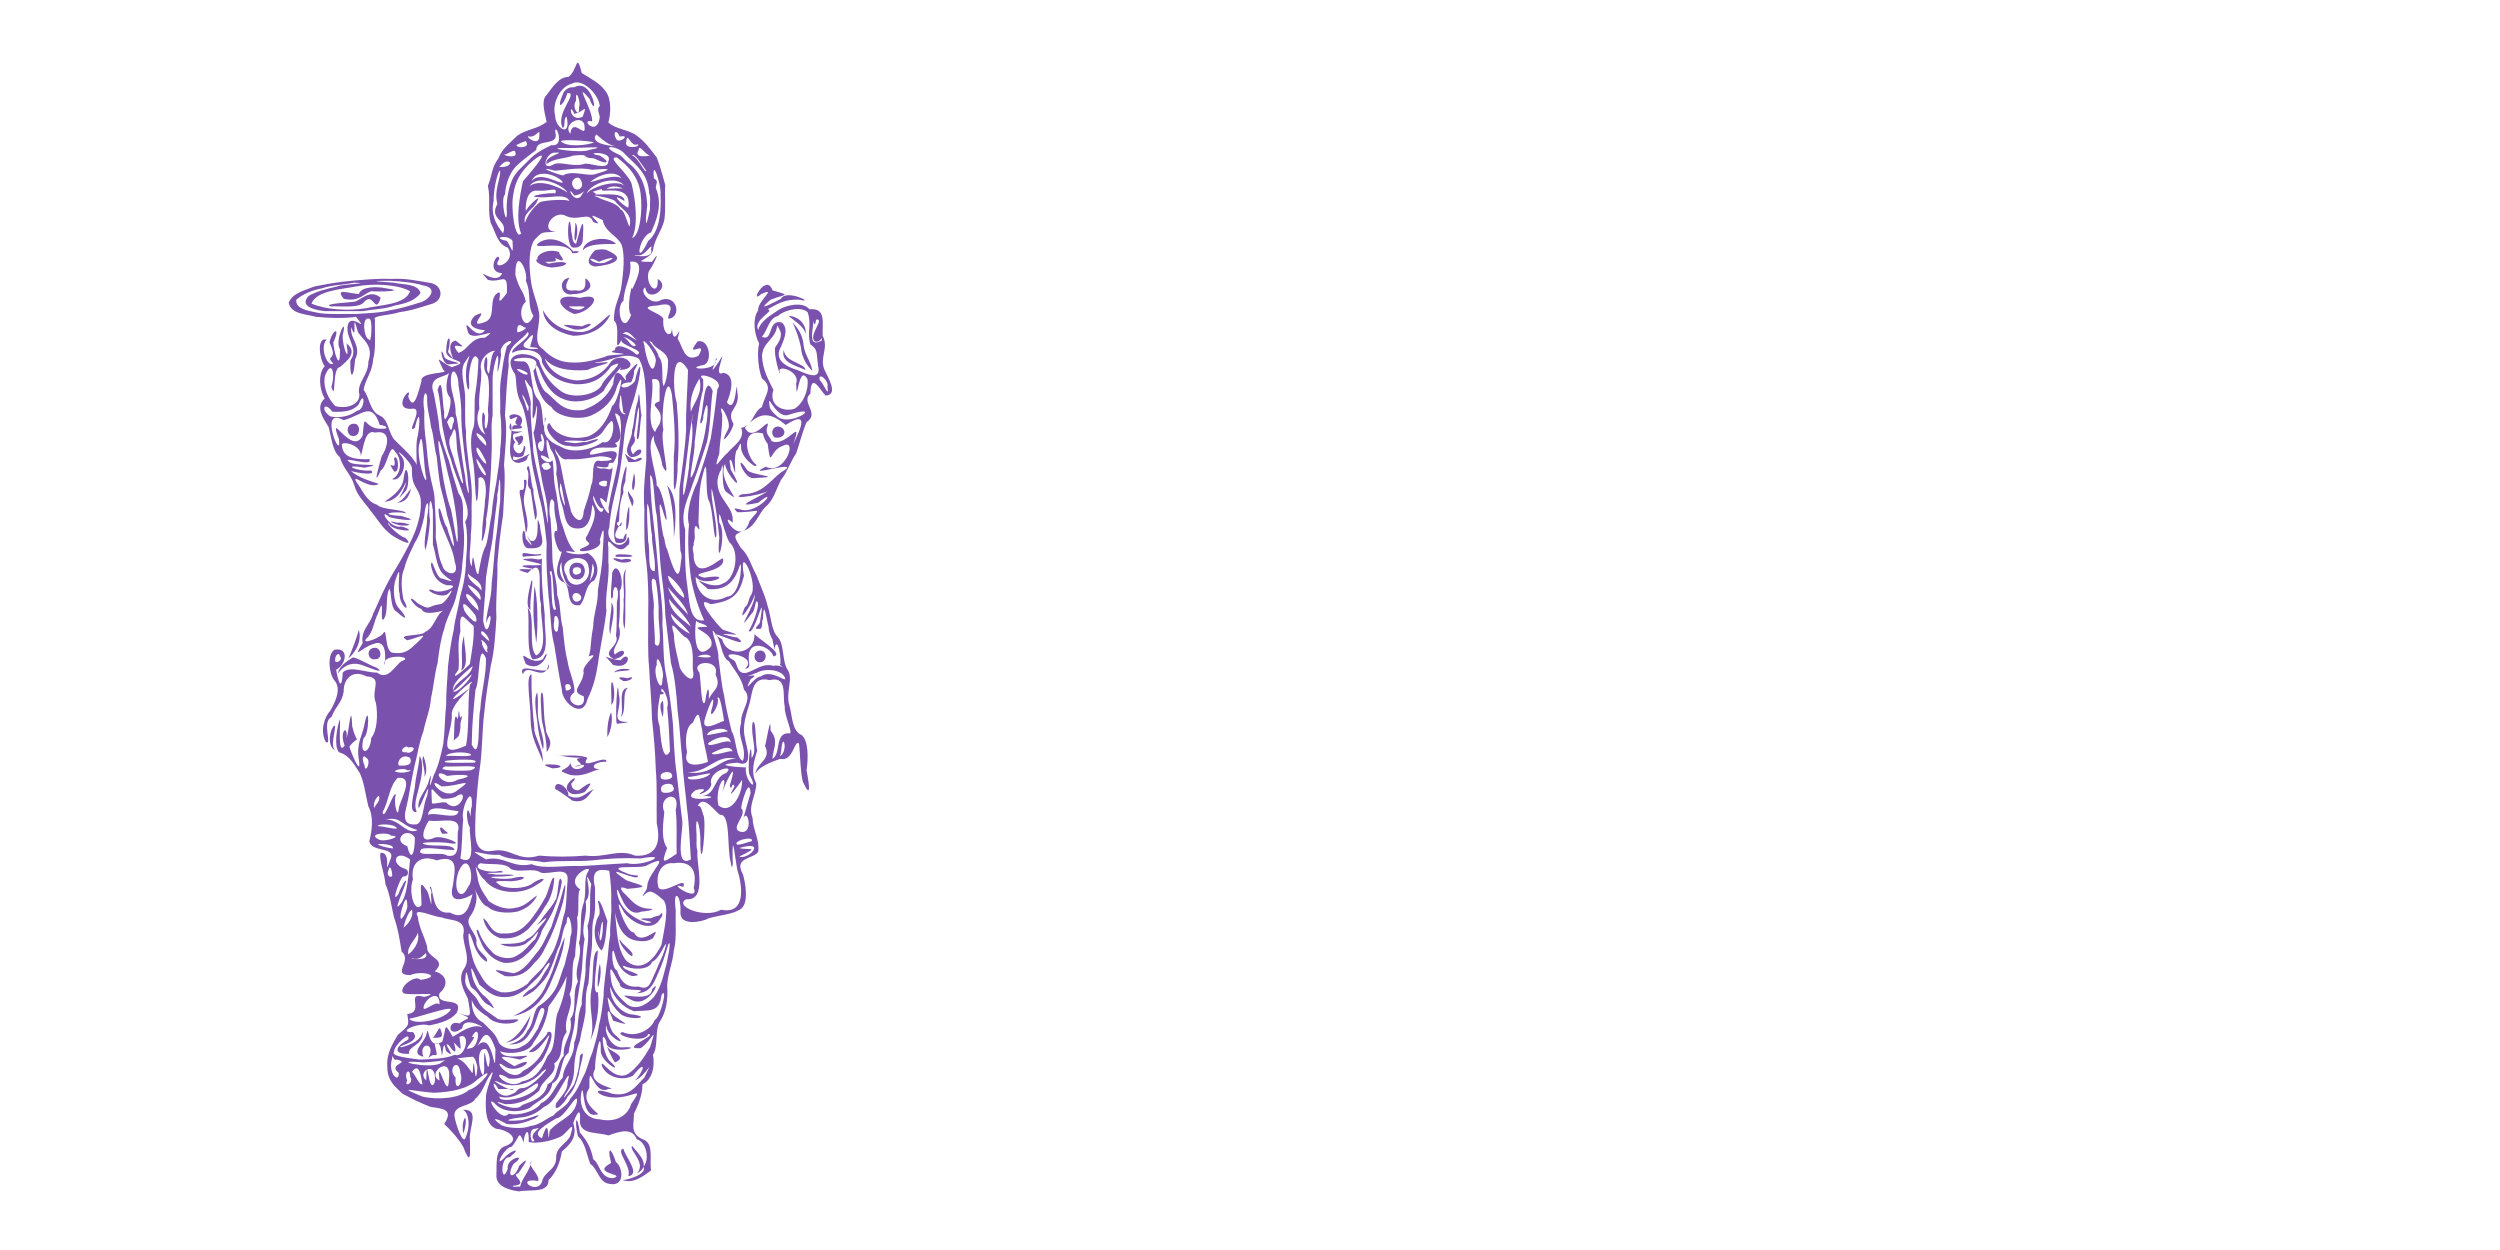 <?xml version="1.0" encoding="UTF-8" standalone="no"?><!DOCTYPE svg PUBLIC "-//W3C//DTD SVG 1.1//EN" "http://www.w3.org/Graphics/SVG/1.1/DTD/svg11.dtd"><svg width="100%" height="100%" viewBox="0 0 5000 2500" version="1.1" xmlns="http://www.w3.org/2000/svg" xmlns:xlink="http://www.w3.org/1999/xlink" xml:space="preserve" xmlns:serif="http://www.serif.com/" style="fill-rule:evenodd;clip-rule:evenodd;stroke-linejoin:round;stroke-miterlimit:2;"><g id="Layer1"><path d="M1038.34,2382.83c20.462,-4.742 58.918,4.876 58.81,-22.765c14.137,-13.678 22.653,-32.99 26.559,-56.912c13.414,-12.274 32.626,-27.242 22.765,-56.912c5.778,-17.017 16.001,-37.505 13.279,-1.897c2.347,25.477 36.132,19.521 56.912,26.559c21.805,-7.57 46.89,-17.017 56.913,7.588c18.107,4.819 26.974,38.833 13.279,55.015c7.928,15.613 -33.937,26.996 -41.735,26.559c22.178,8.215 42.077,-8.631 56.912,-18.97c-3.367,-23.714 6.569,-55.471 -17.074,-62.604c-25.28,-12.255 -17.062,-28.779 -17.074,-51.221c4.419,-8.973 17.442,-34.66 17.074,-58.809c18.015,-7.684 25.899,-33.958 20.868,-58.81c11.646,-16.182 2.635,-53.023 15.177,-68.294c10.413,-17.416 15.624,-40.029 13.279,-70.192c1.417,-26.408 11.259,-44.392 13.28,-70.192c6.289,-21.961 2.923,-56.607 3.794,-81.574c-6.198,-44.252 11.471,-30.257 9.485,5.691c-0.907,27.517 42.352,19.414 56.913,11.382c21.41,-6.41 48.233,-7.417 64.5,-18.971c15.397,-12.277 8.852,-50.01 3.794,-68.294c-19.663,-35.157 19.345,-29.974 30.354,-45.53c3.388,-24.636 -10.607,-42.965 -11.383,-68.295c-9.499,-23.459 7.139,-44.018 7.588,-68.295c-11.568,-22.599 -4.991,-43.566 1.897,-66.397c-4.16,-8.585 -1.61,-67.092 -9.485,-55.016c-4.462,26.404 11.288,56.317 -1.897,70.192c-0.552,-50.608 -9.675,23.306 -3.794,34.148c20.46,38.283 -11.096,12.082 -7.588,-15.177c-26.188,-0.666 -66.842,-5.479 -17.074,-9.485c35.039,12.217 17.724,-33.154 15.176,-49.324c-6.302,-26.258 3.937,-50.248 9.486,-70.192c5.862,-22.386 5.285,-54.245 39.838,-45.53c36.787,-8.964 25.11,30.541 30.354,53.118c-1.776,17.58 20.067,58.419 7.588,53.118c-28.206,-0.383 -14.52,41.131 -32.25,51.221c0.878,-21.915 13.82,-33.783 -3.795,-56.912c0.655,-40.404 -9.441,33.03 -11.382,30.353c14.418,28.392 -16.876,33.825 -18.971,56.913c6.454,-14.796 30.257,-23.315 49.324,-30.354c26.696,6.769 28.855,-40.633 37.942,-30.353c2.971,24.85 2.134,53.517 7.588,75.883c18.036,38.947 12.405,3.371 7.588,-22.765c3.341,-23.874 4.189,-57.424 -9.485,-70.192c-19.845,-7.977 -18.785,-36.865 -24.662,-58.809c-8.715,-25.802 8.567,-54.18 -3.794,-72.089c-11.299,-16.521 -6.242,-49.407 -18.971,-64.5c-14.179,-13.642 -13.801,-41.85 -20.868,-62.604c-5.469,-22.78 -15.886,-43.644 -22.765,-62.603c-10.102,-17.719 -15.402,-40.247 -30.353,-53.119c-17.02,-28.091 -16.726,-25.737 11.383,-37.941c18.439,-9.381 23.85,-31.801 37.941,-45.53c15.48,-12.34 20.646,-35.005 30.353,-53.118c12.42,-15.401 18.8,-36.849 30.354,-53.118c7.093,-20.728 12.534,-43.117 20.867,-62.604c27.32,-17.865 -12.583,-39.979 7.589,-56.912c1.216,-44.071 18.339,-8.7 30.353,3.794c27.927,-1.275 2.865,-39.195 -1.897,-51.221c-11.089,-24.677 9.055,-43.766 -3.794,-68.295c-1.254,-25.834 7.671,-56.576 -26.559,-53.118c-13.523,-16.639 -48.892,-7.732 -62.604,1.897c-15.581,10.523 -35.997,22.431 -39.838,39.839c-11.011,-21.615 35.092,-38.572 18.97,-41.736c18.127,-9.694 34.356,-21.295 64.501,-18.971c32.535,8.448 -27.42,-22.618 -37.942,-1.897c-16.229,7.501 -52.666,28.845 -20.868,1.897c31.099,-12.49 42.442,-7.561 3.795,-18.97c-12.25,-36.161 -46.964,30.277 -22.765,7.588c34.91,-15.531 -8.173,14.797 -5.691,32.25c-12.208,17.673 -7.591,49.466 1.897,66.398c-4.726,18.699 -1.577,52.278 5.691,70.192c23.812,17.83 5.217,33.366 -0,56.912c-18.18,9.641 -17.787,37.864 -41.736,41.736c9.229,22.611 -16.07,36.037 -26.559,49.324c-15.214,12.118 -31.558,45.283 -17.074,1.897c1.063,-26.758 6.576,-49.076 5.692,-77.78c-10.854,-35.081 21.704,15.8 11.382,30.353c-20.638,38.105 7.272,8.258 11.383,-11.383c-16.818,-30.514 14.33,-28.439 7.588,-64.5c-2.501,-39.014 -1.102,49.29 -20.868,20.868c7.649,-17.197 18.844,-55.069 -7.588,-58.81c-23.828,12.087 13.727,-59.665 -9.486,-20.868c-28.856,42.888 7.253,-24.119 -5.691,-5.691c7.89,23.79 -66.678,19.923 -26.559,11.383c22.122,-1.313 15.438,-55.052 -9.485,-47.427c-29.067,38.277 23.279,-7.401 1.897,28.456c-28.798,15.416 -31.628,-20.479 -41.736,-34.147c11.963,-43.664 -8.986,27.177 -11.382,-22.765c1.329,24.271 -20.201,15.163 -17.074,-17.074c-6.139,-13.149 -59.532,-23.501 -11.383,-26.559c47.547,-11.276 13.21,26.005 22.765,26.559c25.218,-4.405 16.404,-48.07 -15.176,-37.942c-21.335,14.247 -46.562,-18.642 -32.251,-24.662c3.863,33.398 53.959,0.05 24.662,-17.073c2.854,39.742 -27.799,10.775 -17.073,-17.074c-0.26,5.642 29.958,-52.993 5.691,-17.074c-46.687,0.052 -4.16,-2.343 1.897,-22.765c3.517,-24.305 17.339,-38.311 22.765,-60.706c3.449,-22.738 0.478,-54.488 1.897,-70.192c-1.948,-6.044 -9.643,-37.577 -17.074,-55.015c-11.934,-15.886 -23.662,-31.989 -39.838,-43.633c-15.594,-12.227 -42.85,-12.801 -56.913,-26.559c4.591,-15.622 7.291,-45.864 -5.691,-62.603c-11.492,-16.328 -30.302,-25.349 -47.427,-36.045c-11.132,-44.754 -8.421,-5.043 -26.559,7.588c-20.143,0.39 -32.045,21.189 -43.633,36.045c-16.257,13.663 5.246,60.515 -1.897,55.015c-15.155,12.665 -41.045,14.604 -56.912,26.559c-13.78,14.04 -30.279,25.37 -37.941,45.53c-14.081,19.701 -11.189,29.809 -20.868,55.015c5.807,25.761 -0.884,49.558 5.691,73.986c9.851,17.971 13.006,42.645 34.147,49.324c19.944,30.985 -36.27,49.18 -17.073,22.765c-1.641,-18.589 -28.364,26.569 5.691,28.456c-11.436,28.371 -57.381,-18.625 -28.456,13.28c27.541,7.789 40.333,-20.069 37.941,26.559c-28.913,38.668 -4.105,-9.618 -18.971,-0c-18.542,12.464 -1.857,46.252 -22.764,56.912c-46.464,18.914 16.33,-31.74 -22.765,-11.382c-27.999,29.826 33.077,28.985 20.867,28.456c-18.727,26.337 -46.374,-36.062 -34.147,3.794c6.276,22.188 68.705,-13.858 34.147,11.382c-28.831,-1.009 -32.274,23.376 -53.118,30.354c-26.889,-32.046 32.289,3.521 -5.691,-24.662c-28.839,6.044 12.329,60.932 -15.177,22.765c9.27,-35.25 -3.293,-37.103 -3.794,-0c3.11,20.9 54.084,16.694 11.383,30.353c-25.047,-10.047 -34.203,-30.628 -17.074,5.691c16.749,8.323 -48.163,2.576 -43.633,22.765c-3.97,10.115 -14.224,67.041 -26.559,30.353c10.41,-28.382 -35.164,25.715 5.692,24.662c30.028,-6.401 -12.961,52.758 7.588,37.942c10.384,-44.386 11.158,-12.291 5.691,17.073c-5.818,15.547 0.816,70.697 -3.794,53.119c-10.92,-16.902 -26.085,-29.566 -39.839,-43.633c-15.33,-12.491 -13.052,-42.599 -32.25,-51.221c-19.764,-8.057 -19.978,-35.673 -32.25,-51.221c2.223,-19.024 17.637,-35.935 18.97,-60.707c6.278,-21.545 2.78,-52.869 3.795,-79.677c-7.279,-8.637 29.89,-8.349 49.324,-15.177c24.88,-2.942 44.856,-10.794 66.397,-17.073c23.657,-9.076 18.996,-38.934 -7.588,-41.736c-23.898,-3.923 -46.45,-9.199 -75.883,-7.588c-28.904,-1.082 -54.036,1.612 -79.677,3.794c-26.233,2.015 -52.39,7.14 -73.986,11.382c-19.764,8.057 -42.967,12.684 -51.221,32.251c4.65,23.171 33.102,22.548 55.015,28.456c24.14,2.299 55.656,3.487 79.677,-0c29.847,37.738 -14.217,-14.57 -17.074,20.868c-1.944,24.339 22.595,43.399 5.692,66.397c-1.175,39.463 6.749,37.005 9.485,-1.897c13.879,-27.794 -11.134,-41.163 -7.588,-64.5c13.871,38.408 -1.471,-44.773 13.279,9.485c9.967,16.137 31.845,26.584 20.868,58.809c0.4,26.504 -19.716,38.712 -18.971,60.707c6.646,24.133 -22.51,35.545 -47.427,28.456c-12.664,-13.439 -24.259,-34.168 -20.867,-58.809c12.382,-34.478 22.423,-10.442 13.279,20.867c10.242,31.054 0.668,-38.945 17.074,-39.838c13.387,-11.832 37.063,-28.803 13.279,-47.427c7.444,46.226 -9.373,5.735 -7.588,-17.074c10.857,-43.521 -17.466,10.848 -5.691,28.456c1.225,46.116 -11.157,12.073 -13.28,-13.279c15.441,-32.877 -1.766,-26.741 -7.588,-0c19.234,38.951 -10.939,23.882 7.588,41.736c-11.141,9.758 -28.234,-32.137 -13.279,-47.427c-21.532,-5.274 -13.329,41.967 -3.794,53.118c-14.183,15.083 -10.398,48.478 -0,64.5c-20.077,17.903 -1.681,41.319 7.588,56.913c6.268,21.552 7.34,48.311 22.765,60.706c5.983,21.837 21.757,33.893 28.456,55.015c5.665,22.156 20.877,34.774 32.25,51.221c12.794,15.029 22.596,33.055 37.942,45.53c6.012,6.938 56.072,33.59 32.25,9.486c-13.023,-2.444 -43.352,-34.419 -32.25,-28.457c3.371,15.403 67.418,18.434 24.662,5.692c-23.513,6.171 -48.211,-39.776 -24.662,-18.971c17.77,5.961 70.933,10.58 24.662,-1.897c-50.702,-3.237 -16.962,-10.671 9.485,-5.691c-6.133,-8.543 -46.129,-5.365 -58.809,-17.074c-21.219,-6.604 -27.84,-27.809 -39.839,-43.633c-15.307,-24.032 24.072,15.623 43.633,1.897c-21.357,-6.463 -42.254,-13.397 -56.912,-26.559c-3.298,1.524 54.818,13.257 41.735,0c-29.744,2.411 -62.871,-13.968 -13.279,-5.691c50.743,-9.372 -22.519,-1.922 -30.353,-11.383c-19.886,-13.822 49.399,11.853 39.838,-5.691c-28.834,1.013 -53.313,-2.337 -55.015,-28.456c-0.977,-8.721 39.994,-0.766 37.941,22.765c5.895,-18.417 8.289,-55.066 28.457,-47.427c37.419,-7.123 22.651,34.946 13.279,47.427c-3.862,13.968 -19.674,67.957 -1.897,28.456c12.936,-7.027 18.4,-58.28 28.456,-37.941c14.839,13.932 13.549,47.032 -5.691,55.015c16.656,7.406 32.322,-29.515 18.971,-45.53c-19.724,-23.88 21.234,12.202 20.868,24.662c-1.442,36.466 11.181,35.124 17.073,58.809c3.094,24.344 -4.185,49.387 -11.382,68.295c-6.149,15.691 -16.668,35.5 -26.559,53.118c-9.911,17.911 -21.242,34.409 -30.353,53.118c-9.769,18.055 -17.33,38.321 -26.56,56.913c-5.85,21.657 -25.236,32.601 -20.867,58.809c-22.426,35.437 -0.57,7.81 20.867,1.897c31.329,-13.668 23.6,38.281 22.765,41.736c-6.905,-24.049 63.941,-17.527 34.148,-7.588c-14.027,9.02 -26.421,39.7 -49.324,22.764c-21.87,0.539 -54.061,-14.837 -68.295,0c-3.045,50.605 -12.403,-0.88 -13.28,-5.691c18.903,-8.224 28.254,-46.233 -3.794,-39.838c-15.013,10.722 -9.705,49.576 0,60.706c16.031,17.666 0.757,45.581 -7.588,60.707c-12.549,13.565 -20.894,41.041 -9.485,62.603c14.362,10.294 -8.545,-40.596 11.382,-49.324c9.745,-23.977 21.056,-28.475 24.662,-51.221c-0.791,-24.764 17.546,-45.092 45.53,-30.353c34.599,2.219 7.531,28.232 18.971,53.118c4.122,24.654 2.454,55.69 -9.486,70.192c-1.472,31.334 -25.341,37.659 -15.176,-0c11.807,-6.023 11.911,-75.722 1.897,-28.456c-4.001,23.819 -17.089,38.561 -11.383,72.088c5.893,37.712 -16.671,-16.764 -18.97,-26.559c21.311,-26.598 16.559,1.503 5.691,-39.838c-2.275,-55.23 -6.399,10.77 -11.383,22.765c3.354,-27.971 -15.412,-14.919 -3.794,15.176c-14.765,21.496 -7.803,-42.185 -9.485,-53.118c-6.132,17.332 -12.312,54.35 -1.897,66.398c21.685,6.135 30.526,25.125 41.735,41.736c8.983,18.838 11.447,44.203 17.074,66.397c10.844,20.069 7.645,47.355 1.897,70.192c4.76,21.803 49.552,10.838 43.633,32.25c-18.263,49.045 4.225,-11.061 -20.868,-9.485c-4.589,11.4 8.099,41.929 9.485,62.604c8.714,19.109 11.92,43.731 17.074,66.397c7.64,20.183 11.451,44.2 15.177,68.295c22.958,19.502 -21.891,46.573 17.073,47.427c24.067,-10.757 68.525,2.352 20.868,9.485c-10.109,-12.35 -45.803,16.106 -34.147,26.559c12.843,5.9 82.612,-4.097 41.736,7.589c-40.078,-12.407 2.475,30.505 -34.148,34.147c3.975,23.6 4.026,22.12 -18.971,41.736c-10.136,18.117 -23.104,36.424 -20.867,64.5c-0.095,27.906 16.368,39.289 30.353,53.118c18.062,9.751 36.651,19.009 56.912,26.559c32.446,3.396 42.339,9.182 26.559,34.148c14.547,13.279 27.525,28.133 37.942,45.53c13.884,35.494 14.763,23.903 13.279,-17.074c-1.724,-21.266 21.198,-60.156 -15.176,-56.912c10.244,-0.019 18.183,27.659 7.588,53.118c-5.467,21.949 -20.126,-24.15 -22.765,-37.942c-5.473,-26.729 33.396,-20.185 41.736,-37.941c15.277,-12.54 19.739,-35.912 32.25,-51.221c8.239,-8.822 -12.34,32.895 -11.382,49.324c-1.59,29.404 0.521,55.129 20.867,62.603c20.804,1.252 51.933,20.697 18.971,34.148c-23.138,6.374 -17.705,38.852 -18.971,56.912c-1.921,23.163 22.547,31.017 45.53,34.147Zm180.222,-15.176c32.222,6.924 27.466,-33.408 13.28,-43.633c-10.369,-31.814 -18.159,-30.202 -9.485,1.897c-43.25,22.272 33.25,21.873 3.794,30.353c-26.155,0.474 -25.865,-28.684 -39.839,-37.941c-3.874,-22.689 -13.826,-39.289 -26.559,-53.118c-5.934,-41.49 -11.885,-24.757 -3.794,7.588c14.518,12.046 17.117,36.006 24.662,55.015c15.366,10.301 17.153,37.391 37.941,39.839Zm37.942,-15.177c25.853,-4.06 -6.865,-39.839 -9.485,-55.015c-17.446,2.466 17.007,35.798 9.485,55.015Zm17.074,-5.691c31.068,-15.063 2.426,-40.142 -9.486,-55.015c-6.765,8.65 30.008,34.678 9.486,55.015Zm-225.752,-60.707c-2.588,-11.022 11.079,-42.684 9.485,-1.897c20.316,3.87 47.285,-3.32 60.706,-9.485c14.024,-3.282 35.049,-43.348 22.765,-3.794c-7.116,17.263 -29.567,22.499 -28.456,45.53c-0.732,24.567 -24.309,26.274 -28.456,47.427c-11.05,27.355 -55.628,-9.96 -7.588,-1.898c4.346,-12.938 -23.357,-30.979 -13.28,-39.838c-3.684,20.697 -18.68,33.388 -22.765,51.221c-3.367,-0.987 -18.786,2.049 -13.279,-1.897c34.121,-2.694 -8.26,-22.025 9.485,-24.662c11.57,-16.163 26.637,-39.251 1.897,-15.177c-8.296,26.464 -28.023,25.118 -11.382,-3.794c31.69,-22.366 -15.998,-11.724 -11.383,9.485c-12.953,36.899 -16.939,-25.06 3.794,-22.764c29.274,-23.809 -1.445,-11.649 -11.382,1.897c-21.919,21.968 2.405,-23.904 15.177,-22.765c16.874,-18.459 13.355,-37.126 24.662,-7.589Zm20.867,-5.691c-6.537,12.805 -13.841,-24.605 1.898,-22.765c20.913,-6.677 -16.797,10.131 -1.898,22.765Zm15.177,-3.794c-24.11,-10.605 10.552,-28.342 28.456,-39.839c18.11,-0.986 43.235,-56.798 41.736,-34.147c-4.798,30.619 -34.479,36.348 -51.221,55.015c-6.266,2.922 -3.168,15.67 -5.691,17.074c-1.419,-20.185 -3.167,-30.239 -13.28,1.897Zm-157.457,-9.485c3.354,-7.209 7.486,-26.18 3.794,-32.251c-5.858,9.391 -5.268,22.177 -3.794,32.251Zm87.265,-18.971c24.897,2.144 40.393,-5.141 56.913,-11.383c22.768,-16.125 -18.941,4.269 -30.354,3.795c-37.537,3.187 -26.031,-2.846 1.897,-5.692c20.107,-1.707 35.343,-11.762 45.53,-20.868c15.852,-6.905 23.719,-21.816 32.251,-36.044c6.013,-9.011 24.098,-46.099 15.176,-13.28c1.199,15.955 -14.3,29.728 -22.765,41.736c-7.082,25.174 21.265,-5.615 22.765,-13.279c12.141,-10.624 17.791,-27.736 22.765,-45.53c0.15,-11.269 16.231,-54.408 1.897,-36.045c-0.687,22.082 -5.135,40.389 -11.382,56.913c-4.709,7.171 -29.682,41.792 -17.074,18.97c9.614,-13.146 17.076,-28.456 17.074,-51.221c0.618,-21.19 5.761,-41.337 11.382,-55.015c3.085,-19.673 8.619,-36.917 11.383,-56.912c0.571,-19.18 -0.708,-41.774 5.691,-56.912c2.06,-20.698 2.525,-43.007 5.691,-62.604c3.265,-19.502 0.25,-45.281 3.794,-64.501c6.116,-16.645 3.104,-42.428 3.794,-64.5c-6.531,-28.352 -0.813,-40.878 28.456,-34.148c2.582,20.182 4.724,40.808 3.795,64.501c1.849,23.662 -3.408,43.69 -1.897,64.501c-4.024,18.743 -3.759,41.773 -7.589,60.706c-1.802,20.014 -5.695,41.394 -5.691,60.707c-2.44,20.317 -4.536,40.995 -9.485,58.809c-2.351,20.412 -8.181,37.353 -13.28,55.015c-7.211,15.556 -10.388,35.153 -18.971,49.324c-6.459,15.347 -15.078,32.023 -24.662,41.736c-6.404,16.353 -23.89,21.645 -34.147,34.147c-15.184,6.621 -27.834,19.255 -45.53,20.868c-14.827,6.583 -46.129,4.61 -58.809,-1.897c-26.667,-19.768 -3.123,-10.491 11.382,-1.897Zm178.325,-18.971c18.307,1.707 -36.975,-19.711 -13.279,-53.118c-0.573,-62.85 6.765,17.586 37.941,1.897c27.535,-0.683 -46.332,-5.672 -26.559,-39.839c-0.954,-20.488 12.493,-88.954 11.383,-36.044c0.182,22.746 50.997,50.235 17.073,18.971c-14.311,-17.321 -18.086,-68.048 -5.691,-37.942c-2.658,29.215 80.315,10.017 36.045,11.383c-28.487,4.647 -41.442,-34.736 -36.045,-43.633c0.061,25.572 52.035,46.687 15.177,17.074c-14.253,-14.76 -18.622,-76.13 -1.897,-26.559c53.746,16.466 2.872,-2.41 -5.691,-18.971c-12.261,-53.422 -0.812,-13.545 17.073,1.897c13.12,19.71 79.008,10.491 20.868,3.794c-22.905,-7.645 -39,-30.505 -37.941,-55.015c8.064,24.036 25.456,41.565 47.426,49.324c31.921,-2.296 51.373,3.168 55.016,-32.251c14.008,-20.678 -2.702,47.408 -13.28,49.324c-7.442,20.489 -38.099,36.823 -64.5,24.662c-21.843,5.009 44.807,25.042 51.221,3.795c21.67,1.897 -59.472,30.732 -15.177,28.456c22.156,-14.039 34.407,-51.126 18.971,-1.897c-11.709,20.393 -25.846,41.166 -43.633,53.118c-29.118,17.51 -54.894,-33.085 -53.118,-17.074c7.34,21.304 37.727,33.559 62.603,20.868c29.291,-36.86 21.149,-6.943 3.795,9.485c23.222,-9.163 39.887,-50.898 18.97,-5.691c-16.677,15.423 -27.731,39.289 -64.5,32.25c-46.42,-17.32 -30.261,8.215 7.588,7.589c38.869,-1.139 55.933,-24.359 30.353,13.279c-6.658,23.884 -32.136,37.373 -62.603,30.353c-29.329,-0.493 -43.72,-27.147 -36.045,-56.912c5.215,-10.206 0.175,54.162 28.456,47.427Zm-174.531,-1.897c-15.301,20.014 -49.614,-38.871 -28.456,-20.868c14.938,17.984 47.262,20.109 70.192,9.486c16.679,-14.93 40.998,-22.234 45.53,-49.324c21.655,-9.163 14.543,-49.969 32.25,-60.707c4.348,-30.22 13.502,-46.725 13.28,-77.78c3.855,-25.345 8.802,-52.264 11.382,-73.986c4.443,-25.459 2.825,-51.752 7.589,-75.883c-8.579,-26.866 6.911,-46.141 1.897,-75.883c18.088,-14.522 -10.18,-76.794 11.382,-34.147c-5.648,29.533 1.874,57.752 -7.588,83.471c4.699,25.178 -2.901,53.118 -3.794,79.677c1.439,26.483 -8.951,54.598 -7.589,77.78c-11.086,24.435 -4.828,51.715 -15.176,75.883c0.635,31.454 -21.215,43.311 -22.765,70.192c-15.818,15.803 -21.526,41.717 -43.633,51.221c-10.075,16.657 -46.676,26.085 -64.501,20.868Zm-7.588,-18.971c32.67,1.063 51.196,-12.046 68.295,-26.559c6.144,-23.751 36.587,-32.667 30.353,-55.015c21.957,-15.158 7.668,-40.522 24.662,-62.604c-7.292,-29.708 16.721,-50.424 5.691,-75.883c10.897,-21.057 1.391,-56.722 11.383,-75.883c0.521,-28.266 7.154,-49.952 3.794,-77.78c5.839,-5.509 -1.271,-59.591 7.588,-55.015c-38.15,-22.93 30.05,-57.017 13.28,-34.147c-8.535,14.438 -0.137,42.488 -9.486,66.397c-6.617,22.944 -1.024,53.255 -7.588,73.986c8.988,28.172 -11.606,50.216 -1.897,77.78c-13.276,21.115 -0.415,56.742 -15.177,73.986c5.97,33.18 -15.482,44.088 -13.279,73.986c-16.719,16.998 -9.812,47.01 -32.25,56.913c-4.954,25.857 -30.439,34.071 -51.222,41.735c-13.029,19.085 -77.59,-17.737 -34.147,-1.897Zm-11.382,-15.176c39.013,12.369 79.584,-39.877 77.78,-22.765c-6.545,23.41 -78.122,39.193 -77.78,22.765Zm-130.899,-7.589c36.424,-1.517 68.124,-7.759 87.266,-26.559c44.543,-35.494 4.323,16.106 -17.074,20.868c-17.775,16.543 -61.661,20.773 -92.957,13.28c-53.355,-22.12 -21.755,-10.7 22.765,-7.589Zm129.002,-7.588l30.353,0c-0.922,9.979 -58.5,-26.407 -28.456,-13.28c32.645,15.196 70.848,-1.745 85.368,-20.867c27.087,-22.177 -20.154,34.83 -39.839,32.25c-9.906,0.209 -10.547,9.694 -18.97,11.382c-35.462,20.09 -48.406,-45.245 -28.456,-9.485Zm-151.767,-9.485c-6.969,2.333 -13.681,-19.237 -20.867,-24.662c15.203,-21.399 17.99,10.68 20.867,24.662Zm7.589,-7.589c-20.874,-17.472 22.844,-43.557 17.073,3.794c-13.23,29.234 -15.243,-67.744 -17.073,-3.794Zm26.559,0c-28.214,-13.165 24.853,-54.541 18.971,-3.794c-1.226,54.181 -25.192,-54.18 -18.971,3.794Zm138.486,-3.794c37.811,3.662 48.108,-20.185 66.398,-36.044c8.947,-12.73 31.129,-63.856 11.383,-56.913c-2.945,14.968 -51.893,45.739 -32.251,39.839c19.225,1.214 46.968,-62.338 30.353,-17.074c-9.051,25.099 -24.536,43.766 -47.426,55.016c-23.928,29.86 -69.052,-34.679 -34.148,-7.589c30.976,15.253 67.138,-28.19 17.074,-1.897c-36.386,-21.076 -32.683,-22.822 11.382,-13.279c46.456,-19.199 -33.825,7.019 -39.838,-17.074c11.02,7 58.968,5.824 66.397,-17.074c14.634,-19.502 26.053,-42.248 30.354,-72.089c13.839,-18.022 29.452,-42.494 36.044,-60.706c-0.931,27.185 -10.248,56.002 -18.971,75.883c-6.903,27.242 -0.781,67.517 -18.97,83.471c-10.556,23.581 -22.162,46.137 -51.222,51.221c-30.119,22.424 -70.203,-32.857 -26.559,-5.691Zm-197.296,-3.794c9.076,13.45 -13.626,22.367 -5.691,7.588c-7.776,-15.954 6.099,-26.767 5.691,-7.588Zm-22.764,-7.588c1.781,21.968 -22.394,2.656 -13.28,-28.456c1.656,-13.697 1.055,5.843 9.485,1.897c29.79,6.924 -19.798,8.138 3.795,26.559Zm123.309,-0c7.94,22.063 -12.05,42.077 -9.485,9.485c-17.793,-17.605 6.283,-41.679 9.485,-9.485Zm24.662,-0c-5.29,1.214 -22.501,-52.056 -64.5,-18.971c-24.249,12.426 -108.281,-8.48 -34.147,-1.897c38.66,-1.707 70.451,-9.808 98.647,-11.383c6.132,3.984 7.469,12.768 9.486,20.868c-5.257,59.891 -6.13,-49.343 -9.486,11.383Zm22.765,-18.971c3.574,67.137 -27.12,-35.134 3.795,-28.456c4.716,4.268 7.246,15.082 7.588,20.868c-4.494,51.259 -11.641,-55.547 -11.383,7.588Zm261.797,-1.897c22.854,-9.694 1.836,-18.288 -11.383,-26.559c-11.907,-17.264 6.792,21.266 11.383,26.559Zm-373.724,-7.588c15.068,-18.592 22.163,9.409 13.279,-28.457c18.7,-14.835 11.058,51.392 17.074,5.692c3.026,-12.521 5.06,8.916 5.691,7.588c26.087,21.892 -11.587,-23.903 5.692,-11.382c24.432,36.253 6.774,-21.001 5.691,-9.486c22.363,21.001 18.557,24.359 15.176,-7.588c23.112,-11.022 13.183,43.652 -9.485,36.044c-18.46,8.101 -44.853,8.272 -70.192,9.486c-18.732,-2.789 -57.724,-6.261 -51.221,-15.177c-0.495,-13.564 34.504,-44.145 28.456,-24.662c-19.141,8.992 -37.63,29.5 1.897,28.456c-4.363,-15.935 31.723,-17.339 26.559,-45.53c-0.624,18.402 -24.817,27.698 -41.735,32.251c-16.448,-1.841 42.481,-8.879 22.765,-30.354c-34.652,1.271 10.97,-20.716 32.25,-13.279c22.351,-4.212 42.826,-10.301 55.015,-24.662c17.265,-36.291 -42.198,-10.32 -34.147,-39.839c19.473,-16.485 14.56,-37.201 -9.486,-43.632c26.901,-25.326 -17.904,-26.218 -15.176,-49.324c-5.623,-20.935 -15.962,-37.158 -18.971,-60.707c-11.978,-20.634 34.969,2.47 47.427,1.897c18.808,7.748 51.329,1.791 43.633,36.045c0.36,22.328 15.358,46.592 1.897,66.397c-14.426,20.773 0.324,45.265 7.588,60.707c6.192,37.429 8.383,37.296 -18.971,28.456c32.808,12.995 16.592,8.309 1.897,20.868c-24.608,-9.808 -25.001,32.345 5.692,9.485c2.893,-28.873 56.775,5.312 34.147,-3.794c-20.13,-2.39 -39.711,13.09 -53.118,20.868c-18.256,-30.96 -11.842,-21.836 -20.868,9.485c-32.377,21.684 -25.643,-43.082 -32.25,-13.279c-3.796,15.613 -34.411,37.429 -5.691,43.632c-11.138,-30.239 27.367,-30.372 9.485,3.795Zm134.692,-18.971c-1.305,83.983 -1.963,-53.232 -39.838,-1.897c10.819,-9.372 19.896,-56.059 39.838,1.897Zm26.559,-9.486c24.08,1.309 35.491,-10.035 43.633,-24.662c10.309,-12.463 12.041,-33.483 20.868,-47.426c17.161,-5.123 -3.51,31.017 -5.691,39.838c-9.305,13.45 -16.034,29.5 -32.251,36.045c-14.271,10.263 -41.623,4.799 -47.426,-9.486c-5.806,-16.96 -19.466,-26.066 -30.354,-37.941c-15.193,-7.57 -23.131,-22.405 -22.765,-45.53c4.933,16.884 20.597,26.502 32.251,34.147c8.952,11.515 33.033,16.713 53.118,11.383c28.215,-14.266 -29.164,0.967 -36.045,-9.486c-13.378,-9.39 -28.351,-17.187 -36.044,-32.25c-6.704,-16.049 -24.617,-20.925 -26.559,-41.736c3.136,-44.107 5.257,11.914 15.176,15.177c13.842,8.916 17.457,28.077 34.148,34.147c20.686,18.212 -5.473,-17.737 -13.28,-20.868c-10.969,-10.851 -20.35,-26.748 -22.765,-43.632c-5.537,-29.12 11.519,16.39 15.177,22.765c12.834,9.921 23.015,22.518 43.633,24.662c25.303,2.542 37.661,-7.873 51.221,-17.074c10.43,-12.331 24.33,-21.209 32.25,-36.045c14.105,-23.58 19.904,-17.794 3.794,3.795c-8.036,14.721 -16.702,28.835 -32.25,36.044c-23.345,20.394 -8.856,13.868 9.485,1.897c11.351,-10.472 24.006,-23.087 30.354,-36.044c7.341,-15.424 13.272,-32.27 18.97,-49.324c8.782,-13.982 7.587,-37.946 17.074,-51.221c1.372,-34.973 15.548,13.975 7.588,26.559c-1.018,21.74 -7.554,37.979 -11.382,56.912c-6.904,15.86 -10.591,34.944 -18.971,49.324c-8.535,14.228 -20.147,25.383 -34.147,34.147c-10.918,11.838 -9.102,36.424 -20.868,47.427c-6.086,15.727 -22.131,24.966 -37.942,28.456Zm-5.691,-3.794c30.873,-3.794 43.489,-28.532 49.324,-55.015c-12.151,22.518 -26.316,45.701 -49.324,55.015Zm168.84,-3.794c11.265,-25.079 19.286,-63.799 15.177,-96.751c-13.073,5.767 -1.435,-58.088 -0,-83.471c-13.68,2.504 -7.894,60.251 -13.28,79.677c-6.084,42.343 8.793,64.045 -1.897,100.545Zm-316.812,-5.691c19.318,0.303 24.023,-0.266 17.074,-17.074c-1.797,-10.187 -11.809,19.559 -17.074,17.074Zm79.677,-1.897c18.842,-32.99 15.251,24.491 -3.794,22.765c-19.485,8.612 21.041,-26.635 3.794,-22.765Zm-125.207,-36.045c25.239,-4.818 78.443,-24.51 83.472,-18.97c-9.461,20.071 -71.664,33.483 -83.472,18.97Zm208.679,-5.691c37.211,-7.057 57.963,-30.581 72.089,-60.706c12.581,-29.765 27.839,-63.723 30.353,-96.751c-12.682,25.762 -20.652,65.373 -36.045,92.957c-11.904,31.719 -38.596,50.936 -66.397,64.5Zm-147.972,-22.765c-7.207,-11.003 -39.695,24.226 -30.353,0c8.072,-17.017 31.345,-28.323 30.353,0Zm383.209,-9.485c35.229,19.464 63.457,-47.693 41.736,-20.868c-1.451,31.719 -87.491,-1.764 -41.736,20.868Zm11.383,-13.28c26.13,-0.417 33.821,-19.293 41.735,-37.941c8.53,-18.022 15.128,-37.999 20.868,-58.81c8.421,-17.113 -2.219,37.809 -5.691,47.427c-5.221,21.342 -11.259,41.869 -22.765,56.913c-10.496,11.913 -33.074,28.854 -53.118,15.176c-13.71,-12.843 -28.452,-24.662 -32.25,-47.427c-6.927,-48.622 7.575,-6.829 17.073,5.692c-0.878,20.033 65.317,6.317 34.148,18.97Zm-77.78,-11.382c4.849,-12.047 7.36,-35.381 3.794,-47.427c-3.392,12.407 -5.428,38.397 -3.794,47.427Zm-185.914,-22.765c32.028,3.775 47.77,-11.762 58.809,-26.559c15.572,-12.255 22.564,-33.085 32.251,-51.221c8.69,-19.557 16.876,-42.656 22.765,-62.604c5.989,-17.741 11.974,-69.539 -0,-22.765c-5.885,22.363 -14.896,44.635 -20.868,64.501c-9.855,17.965 -16.966,38.681 -30.353,53.118c-12.671,15.575 -24.651,34.887 -45.53,39.839c-29.413,-5.407 -53.154,-13.014 -17.074,5.691Zm254.208,-0c35.929,-1.992 -25.758,-11.231 -17.073,-20.868c15.315,8.101 51.223,10.206 56.912,-7.588c14.072,-5.274 24.827,-35.798 28.456,-36.045c-4.046,21.248 -14.057,36.538 -20.868,55.016c-9.992,18.591 -11.084,39.952 -34.147,30.353c-28.303,3.016 -36.665,-13.925 -43.633,-32.251c-12.756,-5.084 -10.91,-61.237 -3.794,-30.353c5.467,19.825 15.177,35.419 34.147,41.736Zm-256.105,-26.559c25.076,1.973 38.56,-11.022 49.324,-20.868c11.688,-11.42 22.291,-27.288 26.559,-43.633c8.328,-14.772 19.396,-30.182 24.662,-45.53c6.809,-15.954 12.471,-33.062 15.177,-53.118c-7.839,-22.097 -6.748,34.022 -13.28,37.942c-7.62,15.142 -19.834,25.698 -28.456,39.838c-25.288,30.409 25.825,-23.944 5.691,3.795c-11.496,11.266 -17.648,27.883 -34.147,34.147c-8.949,11.534 -46.209,9.144 -53.118,9.485c14.873,9.296 46.897,6.412 55.015,-3.794c13.6,-8.601 29.9,-38.006 15.177,-5.691c-12.531,10.225 -20.663,24.871 -36.045,32.25c-15.738,11.952 -44.281,2.979 -51.221,-7.588c-11.608,-11.155 -20.655,-24.876 -26.559,-41.736c-11.151,-10.849 7.757,31.036 11.382,36.045c9.541,13.222 21.487,24.036 39.839,28.456Zm-34.147,-1.897c3.384,-13.754 -24.456,-19.73 -20.868,-43.633c-2.482,-17.106 -25.979,-31.808 -11.383,-49.324c8.717,-11.703 17.395,-38.848 5.692,-55.015c7.155,9.119 13.869,33.766 28.456,37.941c10.849,11.349 38.165,13.845 58.809,9.486c18.455,-5.572 31.753,-16.309 39.839,-32.251c-11.24,5.961 -23.672,22.449 -43.633,24.662c-21.014,5.654 -42.128,-5.482 -53.118,-13.279c-9.332,-14.695 -20.489,-27.574 -22.765,-49.324c-8.632,-41.815 0.413,-2.736 13.279,5.691c10.21,13.817 25.977,22.086 47.427,24.662c25.694,2.593 44.678,-4.9 56.913,-13.279c29.091,-16.562 8.762,-16.036 -9.486,-1.897c-12.718,8.696 -43.445,10.395 -60.706,3.794c-10.07,-7.947 -23.061,-11.242 20.868,-9.486c34.458,-2.661 30.981,-14.421 -0,-5.691c-21.618,3.293 -68.521,-4.016 -18.971,-3.794c42.934,-2.721 20.251,-4.547 -11.383,-3.794c-55.326,-6.521 36.716,-0.471 7.589,-7.589c-22.405,5.574 -59.054,-4.196 -39.839,-15.176c20.227,3.802 50.089,-2.028 60.707,11.382c18.701,8.784 44.294,-3.485 60.706,7.589c19.064,4.283 56.153,-14.836 53.118,15.176c-2.062,21.039 -1.643,47.936 -5.691,64.501c-6.033,17.994 -8.577,39.484 -15.177,56.912c-5.336,18.686 -14.848,33.218 -24.662,47.427c-9.476,14.551 -24.491,23.562 -34.147,37.942c-13.494,9.599 -29.862,19.71 -53.118,17.073c-18.455,-5.577 -31.753,-16.315 -39.839,-32.25c-9.62,-14.399 -17.419,-30.638 -20.868,-51.221c-5.767,-18.971 -8.142,-54.031 3.794,-18.971c5.233,17.871 14.443,35.134 28.457,41.736Zm-149.869,-7.589c18.944,8.044 28.258,-16.352 28.456,-7.588c3.399,14.532 -35.995,8.954 -28.456,7.588Zm440.121,-3.794c6.767,-8.233 -21.198,-23.011 -24.662,-34.147c-3.638,5.103 13.98,30.239 24.662,34.147Zm-60.706,-11.382c8.905,-14.19 8.626,-40.952 11.382,-58.81c-4.703,-12.397 -14.626,-46.117 -18.97,-39.838c8.662,35.562 -0.968,24.614 -3.795,43.633c-7.112,22.231 0.816,47.294 11.383,55.015Zm75.883,-18.971c12.24,1.992 22.26,-2.557 26.559,-5.691c21.088,-35.76 -22.186,20.887 -37.942,-11.383c-17.855,0.877 -43.338,-85.647 -22.764,-45.529c9.269,20.623 57.747,51.31 75.883,17.073c4.991,-3.096 5.082,-17.083 -1.897,-5.691c-6.414,1.174 -12.106,3.071 -17.074,5.691c-56.167,-0.095 27.589,8.156 -9.486,9.486c-29.529,-11.535 -54.967,-29.561 -58.809,-64.501c2.77,-14.329 13.39,57.204 49.324,41.736c6.983,-0.167 27.982,-3.688 18.971,-5.692c-30.759,0.41 -40.816,-19.892 -56.912,-34.147c-7.469,-11.191 -0.279,-9.062 9.485,-5.691c53.687,-3.942 24.104,-7.232 -1.897,-17.074c-59.037,-40.552 29.128,7.279 22.765,-9.485c-9.372,-0.746 -18.146,-2.091 -24.662,-5.691c-42.102,-16.585 22.048,-8.287 39.838,-13.28c59.798,-29.61 4.98,12.231 3.795,39.839c-0.128,9.99 -7.319,12.917 -9.486,20.867c11.878,-10.911 15.359,-16.303 39.839,5.692c16.823,11.088 1.517,69.006 -1.897,91.059c-10.738,22.462 -37.056,59.208 -70.192,32.251c-19.618,-25.402 -18.307,-59.25 -22.765,-96.751c4.485,20.786 12.845,54.945 49.324,56.912Zm-79.677,-1.897c-1.157,-18.242 8.351,-61.634 5.691,-17.074c-6.416,53.972 -12.267,-37.501 -5.691,17.074Zm-199.193,-3.794c28.306,3.014 43.644,-6.947 56.912,-18.971c11.838,-13.454 23.304,-27.287 32.25,-43.633c10.994,-14.298 17.321,-33.271 18.971,-56.912c-4.432,-9.421 -12.9,32.252 -18.971,39.839c-9.051,16.241 -18.974,31.616 -30.353,45.529c-12.147,13.145 -24.343,26.248 -51.221,24.662c-26.555,3.07 -29.253,-24.282 -41.736,-30.353c4.003,20.386 17.522,34.542 34.148,39.839Zm-165.046,-11.383c5.847,20.261 -11.358,39.308 -18.971,43.633c-3.052,-17.472 18.265,-32.404 18.971,-43.633Zm-11.382,-45.529c3.541,15.281 -7.703,28.496 -17.074,36.044c3.124,-13.796 9.609,-31.77 17.074,-36.044Zm-9.486,-9.486c3.11,6.35 -16.182,44.17 -13.279,18.971c1.58,-10.472 12.9,-48.431 13.279,-18.971Zm28.456,0c-13.294,18.421 -26.665,-25.218 -17.073,-51.221c-5.606,-32.888 16.066,-50.242 47.427,-37.941c46.787,-13.489 35.813,22.683 32.25,51.221c-13.084,48.98 45.575,15.131 39.838,15.176c-5.772,20.595 -11.714,56.782 -45.529,37.942c-32.996,3.464 -31.562,-30.462 -37.942,-51.221c-7,-1.431 4.424,7.436 0,15.176c3.28,45.883 -3.155,-6.416 -9.485,-9.485c-15.695,-23.59 -9.598,-3.062 -9.486,30.353Zm529.285,-11.382c44.334,3.217 19.166,-72.728 22.765,-96.751c-3.271,-6.972 -1.49,-23.329 -1.897,-30.353c-3.969,-56.199 9.052,-19.561 7.588,15.176c1.571,69.589 13.34,-47.561 5.691,-56.912c-1.982,-7.444 -5.562,-22.002 -11.382,-17.074c12.04,-26.544 35.498,12.42 45.529,17.074c21.105,-2.296 13.187,68.68 20.868,94.854c2.842,19.794 5.056,4.336 3.794,-5.691c-0.912,-65.351 5.261,1.847 9.486,20.867c10.506,32.332 17.447,89.945 -32.25,79.678c-32.936,18.868 -95.384,-7.084 -70.192,-20.868Zm-436.328,-24.662c-12.879,30.429 -32.068,8.633 -18.971,-30.353c20.18,-45.86 34.225,16.104 18.971,30.353Zm430.636,-0c8.951,-24.173 -37.059,16.026 -49.324,1.897c-6.977,-21.752 2.247,-52.339 30.354,-49.324c34.969,-5.437 47.334,14.689 39.838,49.324c13.092,32.506 -58.606,-15.296 -20.868,-1.897Zm-559.637,-20.868c10.553,0.666 11.993,-12.282 3.794,-15.177c-32.024,-9.578 -19.802,-40.969 9.485,-18.97c-3.346,27.792 -4.327,73.547 -20.867,91.059c-18.146,20.914 28.122,-71.751 7.588,-43.633c-2.724,7.393 -7.541,12.696 -9.485,20.868c-18.277,27.392 4.173,-36.668 9.485,-34.147Zm-22.765,-5.691c2.914,11.179 -12.82,6.628 -7.588,-5.692c3.327,-15.146 7.123,-0.722 7.588,5.692Zm303.532,-22.765c32.296,-4.458 68.249,-0.805 96.751,-3.794c37.524,-4.14 62.953,-5.401 96.751,-3.795c65.318,-11.985 3.398,17.894 -26.559,9.486c-30.397,1.387 -66.512,4.54 -94.854,5.691c-29.583,-1.941 -72.332,6.894 -96.751,-3.794c-38.129,9.174 -55.087,-18.055 -91.059,-9.485c-49.932,-29.491 -4.46,-5.737 26.559,-9.486c25.075,13.595 62.945,9.047 89.162,15.177Zm294.047,-5.691c-33.572,18.879 -15.309,-56.642 -17.074,-75.884c-3.851,-32.094 -8.064,-66.447 -11.382,-96.75c-4.94,-31.006 -5.587,-68.927 -7.588,-100.546c-3.093,-32.853 -8.055,-66.456 -13.28,-94.853c-6.632,-29.314 -4.898,-69.615 -7.588,-100.545c1.44,-37.386 -4.612,-69.902 -7.589,-100.545c-2.606,-33.34 -5.841,-68.671 -9.485,-98.648c-4.168,-31.78 -6.769,-67.743 -7.588,-100.545c8.982,-0.205 7.527,59.12 13.279,79.677c2.891,33.054 5.494,69.017 7.589,100.545c3.393,32.552 9.07,65.441 9.485,98.648c3.836,32.11 7.926,66.585 11.382,96.751c8.211,27.735 11.024,63.487 13.28,94.854c4.47,31.478 5.873,68.638 9.485,98.647c1.575,34.372 6.818,67.696 9.486,98.648c4.327,31.619 5.291,69.221 7.588,100.546Zm-472.372,-18.971c-4.671,-13.883 -43.286,-5.318 -60.706,-11.383c-16.839,-5.141 38.296,-4.961 51.221,-1.897c33.754,4.921 -13.496,-16.85 -30.354,-11.382c-36.86,16.299 -20.186,-22.993 -11.382,-34.148c20.746,4.546 61.08,-10.489 58.809,17.074c-5.987,19.305 8.556,59.147 -22.765,53.118c-9.544,-9.664 -66.978,5.227 -51.221,-13.279c15.441,-4.838 44.506,2.631 66.398,1.897Zm-123.31,-3.794c3.72,2.528 -25.036,-2.664 -30.353,-7.589c-5.661,-0.588 30.036,-2.337 30.353,7.589Zm692.433,-0c56.948,-17.097 18.419,24.311 -0,17.073c45.186,-21.955 17.051,-11.91 -0,-17.073Zm24.662,-13.28c1.235,-2.47 -31.421,12.278 -30.353,3.794c2.462,-7.931 36.496,-14.514 30.353,-3.794Zm-673.462,-7.588c0.349,24.144 -5.985,54.359 -15.177,17.073c-32.635,-10.991 0.125,-41.456 15.177,-17.073Zm-47.427,-3.794c26.199,0.005 -13.376,13.994 -24.662,7.588c-25.305,-12.441 20.951,-15.218 24.662,-7.588Zm102.442,-3.795c12.807,-0.982 14.651,0.742 3.794,-7.588c-9.893,-11.606 -10.699,-0.745 -3.794,7.588Zm-49.324,-7.588c-26.163,13.456 -40.434,-34.483 -77.78,-17.074c47.222,-15.502 37.907,6.714 77.78,17.074Zm-41.736,-3.794c1.355,4.232 -31.939,-5.018 -37.941,-3.794c-1.332,-5.079 32.548,-5.576 37.941,3.794Zm146.075,-1.897c-2.456,18.347 16.486,80.318 -18.971,62.603c3.956,-24.576 3.273,-57.407 5.692,-77.78c-5.946,-22.93 20.361,-74.82 17.073,-26.559c-1.806,5.781 -2.485,12.694 -1.897,20.868c-10.016,-34.95 -9.874,11.381 -1.897,20.868Zm544.461,-7.588c7.736,-43.963 26.364,20.63 -1.897,17.073c-25.958,-5.387 14.498,-34.69 0,-47.427c0.886,-12.137 16.33,-64.149 18.971,-30.353c-5.522,20.155 -12.69,41.861 -17.074,60.707Zm-650.697,-22.765c-7.205,-16.272 1.698,-34.618 5.691,-55.016c4.952,-17.559 8.621,-45.14 0,-56.912c-1.506,22.52 -7.92,40.142 -9.485,62.604c-2.315,15.317 -13.735,52.909 3.794,49.324Zm83.471,-1.897c-1.017,19.811 -45.681,0.614 -60.706,7.588c-0.296,-24.209 45.439,-7.116 60.706,-7.588Zm434.431,-1.897c3.212,26.321 1.079,60.943 1.897,87.265c-27.525,18.794 -31.378,21.447 -18.971,-11.382c-13.938,-18.613 -6.831,-55.763 -5.691,-72.089c-14.725,-31.926 34.331,-47.365 22.765,-3.794Zm-553.946,-1.898c-2.138,21.432 -11.244,-15.339 -5.692,-28.456c-4.08,-11.395 -23.69,55.877 -26.559,34.148c12.39,-20.491 13.244,-52.527 30.353,-68.295c36.214,-3.513 2.372,47.62 1.898,62.603Zm39.838,-1.897c6.242,-6.706 25.408,-64.254 17.074,-24.662c-8.499,16.748 -7.342,52.475 -20.868,56.913c-36.559,4.071 -20.635,-29.946 -17.074,-51.221c4.403,-22.56 8.359,-48.681 13.28,-68.295c5.738,-22.082 9.155,-46.496 17.074,-66.398c4.41,-22.552 13.712,-43.327 15.176,-66.397c5.318,-22.506 7.145,-48.507 13.28,-70.192c2.72,-24.243 6.694,-50.343 13.279,-68.295c4.743,-23.078 16.643,-39.008 22.765,-60.707c5.082,-21.879 12.342,-44.697 13.28,-68.294c2.669,-24.837 5.664,-52.174 1.897,-77.78c-2.358,-26.083 4.319,-46.94 -9.486,-64.501c-6.744,-21.077 -13.26,-42.388 -18.97,-64.501c-7.41,-19.551 -15.384,-41.656 -18.971,-62.603c-2.03,-25.791 -7.205,-48.446 -11.383,-72.089c-14.863,-40.11 30.118,-29.699 32.251,-45.53c-0.126,-1.241 -15.452,35.648 -0,53.118c6.425,14.481 -14.375,69.266 -11.383,28.456c-3.889,-10.198 -2.536,-78.726 -13.279,-43.632c5.852,21.11 6.507,50.532 9.485,72.089c4.841,22.979 8.442,47.208 17.074,66.397c5.268,21.693 14.791,42.248 20.868,60.707c4.94,16.703 21.04,45.67 7.588,64.5c6.055,18.578 3.807,57.303 1.897,75.883c-0.368,27.453 -5.107,50.544 -11.383,72.089c-3.627,23.336 -10.94,46.097 -13.279,68.295c-5.272,22.549 -8.586,47.065 -11.383,72.089c-1.189,25.772 -4.076,52.962 -3.794,77.78c-2.75,25.072 -2.475,53.175 -5.691,77.78c-4.416,22.545 -10.57,46.469 -18.971,62.604c-17.933,55.673 2.009,-23.092 -9.485,9.485c-3.515,21.116 -24.958,36.153 -20.868,56.912Zm307.327,-15.176c28.738,7.491 34.913,-17.698 43.632,-22.765c-15.81,4.655 -25.117,24.622 -51.221,13.279c0.169,-20.065 -29.807,-34.397 -26.559,-13.279c1.212,-1.374 24.988,15.651 34.148,22.765Zm-259.9,-3.794c10.717,0.599 19.401,-0.835 26.559,-3.795c30.071,-22.159 8.471,39.234 -18.971,11.383c-11.851,-1.734 -17.309,2.927 -28.456,1.897c-1.576,-45.481 -3.796,-27.141 20.868,-9.485Zm-127.104,-5.692c4.636,9.488 -6.507,17.254 -9.485,24.662c-2.461,-12.847 6.116,-23.182 9.485,-24.662Zm646.903,0c60.226,1.232 -54.37,18.482 -13.28,-11.382c4.673,-1.52 21.57,-4.75 15.177,1.897c-24.848,14.05 23.632,0.427 15.177,-18.971c1.844,-26.1 51.08,-34.756 30.353,-17.073c-23.755,7.06 -20.305,44.213 -47.427,45.529Zm37.942,0c5.556,-22.516 36.924,-83.809 17.073,-20.867c4.538,15.358 3.5,-10.603 9.486,1.897c-20.931,36.89 11.97,-7.052 15.176,-13.28c1.266,30.729 -23.207,71.662 -47.427,51.221c-9.015,-41.726 25.527,-80.398 5.692,-18.971Zm-297.841,-3.794c10.561,1.579 20.439,-1.891 24.662,-3.794c20.293,-23.287 10.765,-20.891 -11.383,-3.794c-10.692,1.709 -15.753,-6.575 -15.177,-13.28c26.117,-27.737 -32.292,7.126 1.898,20.868Zm-261.797,-15.176c33.083,0.688 70.977,-19.813 32.25,7.588c-28.917,25.823 -67.06,-33.442 -32.25,-7.588Zm462.887,-0c10.416,12.998 -21.811,16.423 -22.765,9.485c-6.631,-16.787 23.459,-18.072 22.765,-9.485Zm-497.034,-18.971c8.204,-11.007 1.286,-33.742 -1.897,-41.736c-5.938,7.913 5.213,28.582 1.897,41.736Zm527.387,-0c11.828,0.829 55.095,-12.707 41.736,-3.794c-9.156,8.785 -46.024,13.048 -41.736,3.794Zm-481.858,-1.897c30.883,-4.79 63.511,-1.264 20.868,7.588c-31.21,19.445 -55.074,-27.921 -20.868,-7.588Zm246.62,-1.897c30.936,4.38 42.785,-10.337 66.398,-13.28c-25.432,6.883 -28.68,-13.312 5.691,-13.279c1.457,-15.883 -56.645,19.839 -37.941,-7.589c-16.224,-8.571 -55.444,-2.42 -60.707,-5.691c27.844,5.065 21.559,4.238 51.221,5.691c-32.438,0.291 18.565,16.16 -17.073,17.074c46.799,-14.008 -3.519,23.896 -7.589,-7.588c-4.149,17.612 -36.497,12.482 0,24.662Zm201.09,-3.794c9.822,12.408 -12.465,15.298 -18.97,11.382c-7.363,-10.722 9.622,-17.085 18.97,-11.382Zm-527.387,-5.692c19.707,-1.276 -8.042,7.786 -18.971,3.794c-16.98,-1.451 10.77,-10.513 18.971,-3.794Zm497.034,-1.897c3.053,33.62 1.171,72.188 1.897,108.134c10.715,46.66 -7.353,67.158 -43.632,64.5c-32.975,-14.463 -58.823,5.079 -98.648,0c-30.534,2.561 -64.165,2.654 -92.957,0c-42.654,13.356 -56.114,-17.03 -92.957,-9.485c-43.075,7.129 -34.062,-40.452 -34.147,-73.986c2.282,-33.664 4.765,-69.748 9.485,-98.648c4.05,-31.896 3.889,-70.623 7.588,-100.545c3.191,-33.482 8.283,-65.076 13.28,-96.751c7.304,-28.642 9.398,-65.113 11.382,-96.751c-1.988,-38.661 3.028,-70.33 1.897,-108.133c2.727,-33.22 6.669,-67.845 11.383,-96.751c1.358,-32.296 5.312,-74.068 1.897,-100.545c1.516,-24.816 7.579,-69.591 1.897,-98.648c1.969,-33.977 3.828,-70.685 7.588,-100.545c-4.517,-41.711 22.225,-44.718 37.942,-66.398c11.422,9.309 -37.661,33.373 -30.353,41.736c14.71,-10.072 60.848,-9.372 58.809,18.97c11.574,25.099 33.626,39.733 66.398,43.633c37.856,1.911 58.139,-16.372 72.089,-36.044c39.52,-19.755 -15.327,23.865 -18.971,37.941c-11.455,20.138 -57.231,27.878 -79.677,13.28c-21.42,-14.526 -38.397,-36.117 -45.53,-62.604c-16.719,-19.528 -76.16,-19.891 -51.221,22.765c9.923,10.743 -0.903,32.916 17.073,66.398c9.953,25.994 13.369,61.143 17.074,91.06c2.311,34.363 11.366,61.99 17.074,92.956c8.613,27.333 11.853,62.659 15.176,92.957c-1.735,38.408 1.11,72.248 3.795,106.236c4.272,31.674 3.93,70.581 11.382,96.751c3.798,25.554 9.592,61.904 15.177,89.163c-0.831,24.546 41.762,61.7 51.221,18.971c12.5,-25.421 17.978,-47.809 22.765,-83.472c4.86,-31.085 11.657,-62.854 15.176,-92.957c-3.716,-33.03 7.095,-66.299 3.794,-98.648l0,-28.456c-5.186,-35.672 16.482,24.26 37.942,-3.794c7.943,-0.499 2.432,-26.009 -0,-13.279c-12.371,27.691 -46.771,2.917 -36.045,-22.765c2.296,-33.651 10.533,-63.981 17.074,-91.06c6.456,-29.49 10.096,-64.415 13.28,-94.854c3.623,-32.322 16.316,-58.196 22.765,-85.368c2.058,-6.925 4.336,-17.992 5.691,-22.765c8.74,-46.89 -2.531,-24.594 -7.588,1.897c-23.223,26.18 -43.263,2.46 -7.589,1.897c3.041,-5.94 6.763,-15.565 5.691,-22.765c22.054,-35.284 -16.024,6.444 -17.073,11.383c7.089,29.29 -19.257,-41.675 -24.662,15.176c-11.276,25.396 -31.909,41.448 -58.81,51.221c-42.45,6.505 -54.909,-19.604 -73.986,-34.147c-14.148,-5.765 -32.603,-79.319 -15.176,-47.427c7.421,22.42 22.621,49.55 45.53,58.809c29.907,14.179 67.34,1.152 83.471,-15.176c5.338,-12.574 45.938,-62.744 32.25,-41.736c46.619,-1.664 6.593,-40.698 -17.073,-17.074c-14.018,21.929 -36.821,37.693 -70.192,37.942c-31.679,-3.538 -54.822,-20.845 -62.604,-43.633c15.543,20.403 48.768,25.743 85.369,22.765c5.784,-3.197 16.601,-5.727 20.868,-7.588c53.046,-14.923 -18.962,-2.979 -3.795,-7.589c32.416,-2.775 56.387,-22.871 85.369,-7.588c13.947,22.725 13.48,59.878 15.176,94.854l0,108.133c-3.34,37.735 -6.377,63.423 -3.794,98.648c-0.294,36.24 -0.863,75.377 3.794,104.339c3.726,32.947 4.688,68.669 3.795,106.237c0.39,35.557 -1.402,75.913 1.897,106.236c1.519,34.426 5.249,69.262 5.691,102.442c3.504,32.442 6.64,67.874 7.588,100.545Zm-206.781,-1.897c23.949,-0.745 18.832,-6.899 1.897,-7.588c-29.295,-2.002 -12.507,4.153 -1.897,7.588Zm-214.37,-3.794c15.285,1.478 83.062,-5.209 51.221,7.588c-11.534,1.748 -75.243,1.996 -51.221,-7.588Zm195.399,-9.485c0.376,-27.341 -18.794,-53.938 -17.074,-66.398c-3.604,-34.333 -6.275,-69.611 -5.691,-108.133c-12.981,1.056 -1.062,63.32 -1.897,89.162c0.782,39.027 13.392,54.769 24.662,85.369Zm330.091,-0c-10.644,5.169 -52.871,16.299 -41.735,-18.971c-4.437,-21.995 -2.764,-52.027 11.382,-58.81c14.054,-32.55 12.692,-9.984 18.971,15.177c1.656,22.733 8.488,43.576 11.382,62.604Zm-523.593,-1.897c13.102,-2.359 70.524,-4.885 56.913,3.794c-16.169,-0.152 -73.527,2.308 -56.913,-3.794Zm593.785,-0c-13.911,-2.778 -13.37,-44.333 -22.765,-58.81c-5.642,-23.442 -11.528,-46.651 -15.176,-72.089c-5.786,-23.298 -7.628,-50.551 -11.383,-75.883c1.711,-15.336 -19.9,-67.576 -7.588,-49.324c14.886,16.042 12.619,49.14 28.456,56.913c11.081,18.005 25.497,32.684 30.353,56.912c19.225,18.684 -7.806,41.798 -5.691,66.397c-9.584,29.855 12.214,47.869 3.794,75.884Zm-751.242,-3.795c6.774,6.946 -4.303,30.818 -5.691,13.28c-4.479,-9.237 -6.689,-26.438 5.691,-13.28Zm737.963,0c-33.417,-2.111 -48.51,35.762 -98.648,26.559c42.644,2.051 57.532,-37.125 98.648,-26.559Zm-652.595,-1.897c6.542,16.089 -11.371,16.059 -22.764,15.177c-4.258,-9.669 8.155,-24.372 22.764,-15.177Zm121.413,-7.588c5.265,6.932 -33.432,2.273 -49.324,3.794c2.937,-8.081 38.519,-9.48 49.324,-3.794Zm151.766,-3.794c17.526,-25.778 -2.411,-29.003 -1.897,-49.324c-5.008,-23.731 -2.893,-43.415 -5.691,-66.398c-7.471,-18.944 -2.944,44.409 -1.897,53.118c4.819,21.995 9.582,40.518 9.485,62.604Zm246.62,-1.897c-15.184,27.887 -19.202,-33.624 -20.867,-51.221c-10.404,-25.3 4.807,-67.787 -0,-62.604c9.544,0.765 11.272,-3.399 3.794,-5.691c-3.269,-17.605 18.028,13.346 11.382,32.25c3.153,27.663 4.337,60.181 5.691,87.266Zm125.207,-0c-8.84,-1.939 -38.119,11.413 -41.735,3.794c8.886,-3.834 35.232,-19.477 41.735,-3.794Zm-792.978,-1.897c-16.69,-3.485 6.403,-60.257 -5.691,-47.427c-10.69,16.04 -9.204,45.258 5.691,47.427Zm413.563,-1.897c5.062,-13.982 -4.963,-36.781 -7.588,-53.119c-5.321,-21.201 -0.158,-39.825 -3.794,-60.706c-7.228,9.95 -2.262,40.702 -0,56.912c1.724,21.039 6.213,39.321 11.382,56.913Zm-269.385,-3.795c21.883,-4.08 5.857,15.217 -3.794,9.486c-19.09,2.109 -1.066,-17.019 3.794,-9.486Zm645.006,-9.485c-4.329,-10.267 -43.642,11.954 -45.53,1.897c6.555,-8.521 44.402,-24 45.53,-1.897Zm106.237,-1.897c4.704,9.814 -1.268,26.939 -7.589,28.456c3.474,-7.091 2.525,-31.137 7.589,-28.456Zm-660.183,-1.897c3.312,-5.541 10.969,-6.738 11.382,-15.177c1.806,-4.712 2.486,-14.801 1.897,-18.97c8.695,-35.288 -1.121,2.27 -1.897,-20.868c-2.293,-14.418 -1.502,8.933 -3.794,11.382c-8.096,-21.938 -5.911,33.343 -7.588,43.633Zm307.326,-7.588c6.756,-11.269 11.383,-33.292 7.589,-49.324c-5.007,8.104 -8.771,29.907 -7.589,49.324Zm240.929,-11.383c-8.169,0.943 -37.765,7.568 -41.736,7.588c2.313,-11.71 33.749,-17.58 41.736,-7.588Zm-221.958,-15.176c5.771,-0.943 24.478,-2.036 20.868,-3.795c-37.114,1.347 -8.913,-25.798 -17.074,-55.015c-2.792,-50.709 -7.751,55.651 -3.794,58.81Zm214.37,-5.692c-7.699,0.882 -48.689,27.277 -37.942,-5.691c2.442,-10.079 20.669,-59.693 15.177,-24.662c-12.95,40.256 16.745,-3.346 9.485,-15.176c5.253,-10.241 11.405,33.747 13.28,45.529Zm-206.782,-7.588c13.363,-11.026 0.985,-51.079 15.177,-58.809c-23.271,1.117 -6.892,45.169 -15.177,58.809Zm83.472,0c3.09,-5.968 2.57,-34.667 -0,-32.25c-8.696,9.02 -0.603,24.523 -0,32.25Zm-102.442,-24.662c9.117,-5.722 6.376,-39.804 1.897,-45.53c-4.155,-0.318 -0.332,34.842 -1.897,45.53Zm187.81,-5.691c-8.258,15.178 -8.133,-45.046 -11.382,-58.81c-20.521,-23.588 41.783,-28.522 32.25,3.795c15.621,33.358 -16.62,32.703 -15.177,62.603c4.671,-27.587 0.792,-53.016 -5.691,-7.588Zm-242.826,-11.383c7.23,34.834 -46.523,12.553 -18.97,-7.588c3.103,-15.053 -10.688,-41.83 -13.28,-62.603c-5.547,-21.024 -7.374,-45.092 -9.485,-66.398c-6.462,-23.685 -3.637,-45.862 -11.383,-66.398c0.564,-28.384 -8.943,-46.706 -9.485,-73.986c-0.251,-27.57 -1.95,-53.7 -3.794,-79.677c-4.635,-11.064 -1.192,-53.693 7.588,-30.353c-0.434,33.686 7.245,38.387 5.691,56.912c-14.71,-6.717 3.349,50.918 9.486,39.839c-1.844,13.624 -20.9,45.253 -0,60.706c22.518,5.302 3.228,52.422 36.044,47.427c12.989,-13.24 9.478,-40.816 28.456,-49.324c13.805,-20.333 4.415,-46.095 -13.279,-55.015c-25.353,8.834 -67.159,-8.897 -24.662,-1.897c-10.525,-9.99 -18.153,-28.675 -24.662,-51.221c-8.112,-18.852 -9.7,-47.34 -13.28,-68.295c-6.106,-20.284 -4.215,-55.712 -7.588,-64.501c-10.948,17.617 -42.631,-25.976 -5.691,-1.897c-6.515,-11.574 -10.504,-65.986 1.897,-20.868c12.925,19.815 13.505,39.145 11.382,51.221c2.812,6.113 4.225,41.932 11.383,60.707c7.209,20.612 4.437,51.213 36.044,47.427c23.118,-1.727 23.653,-39.514 24.662,-47.427c13.86,19.096 -3.841,47.237 -9.485,60.706c-14.004,16.609 22.258,13.437 -11.383,26.559c-19.883,11.759 45.921,5.523 36.045,-17.073c12.469,-46.274 6.285,5.298 5.691,28.456c-0.949,26.014 -6.107,50.933 -9.485,72.089c0.612,28.433 -8.972,46.679 -9.486,73.986c-5.691,26.961 -3.968,50.276 -9.485,58.809c29.378,-10.637 -15.642,17.098 -9.486,32.25c-2.411,27.098 -29.315,37.128 0,47.427Zm-261.796,-9.485c10.969,-5.492 45.742,-45.647 36.044,-30.353c-3.532,10.612 -43.938,50.306 -34.147,18.971c6.585,-15.761 39.385,-39.824 37.941,-39.839c-5.201,25.148 -33.278,27.432 -39.838,51.221Zm235.237,-9.485c6.209,4.035 -11.266,12.353 -9.485,3.794c-4.693,-13.538 11.542,-9.914 9.485,-3.794Zm-201.09,-3.795c-4.917,33.537 -0.751,85.268 -7.588,121.413c-63.328,29.185 -27.65,-23.271 -28.456,-60.706c-4.464,-25.52 67.022,-77.076 18.971,-41.736c-53.071,36.866 40.889,-47.831 17.073,-18.971Zm307.327,-7.588c14.911,1.455 25.73,-12.42 7.588,-5.691c-19.449,-4.284 -20.183,-0.495 -7.588,5.691Zm77.78,-3.794c-0.063,35.143 -20.959,-11.773 -11.383,-28.456c-1.851,-33.227 17.656,15.076 11.383,28.456Zm244.723,-3.794c7.013,15.11 -26.195,-17.947 -47.427,-1.897c-15.704,1.593 -37.695,40.696 -20.868,5.691c27.986,-17.669 -33.711,4.05 13.279,-13.28c16.414,-9.016 47.627,-6.188 55.016,9.486Zm-523.593,-5.691c8.096,-26.759 44.306,19.682 51.221,-20.868c8.129,32.842 -65.37,-10.225 -51.221,20.868Zm-369.93,-1.897c8.425,-12.654 24.722,-24.609 47.427,-17.074c8.792,3.084 50.799,20.682 30.353,5.691c-16.907,-5.856 -29.648,-15.884 -47.427,-20.868c-13.75,7.57 -29.562,19.937 -30.353,32.251Zm552.049,-1.898c7.44,-4.238 29.217,-2.498 32.25,-5.691c-9.688,-3.464 -27.925,-1.665 -32.25,5.691Zm-305.429,-3.794c18.223,-11.048 3.598,-52.655 5.691,-70.192c-9.009,23.113 -1.448,52.91 -5.691,70.192Zm462.886,-3.794c8.37,42.151 -26.403,6.126 -26.559,-5.691c-4.422,-20.87 -10.542,-40.049 -11.382,-64.501c-12.098,-40.318 14.757,6.657 24.662,7.589c14.23,11.061 13.78,36.81 13.279,62.603Zm104.339,0c13.84,-0.882 6.989,-11.128 7.589,-22.765c-0.399,-38.787 44.08,-21.702 49.324,-1.897c26.737,-4.534 -45.223,-42.961 -37.942,-47.427c3.836,43.995 -54.992,51.375 -64.5,13.28c-53.521,-33.222 68.101,27.564 30.353,-3.794c-11.111,-0.27 -17.941,-4.827 -28.456,-5.692c4.524,-4.651 55.757,7.758 -0,-9.485c-10.687,-7.484 -62.731,-72.493 -24.662,-51.221c44.955,-6.674 57.521,-19.999 66.397,-56.912c-12.85,-71.11 31.516,17.206 13.28,39.838c-4.519,6.864 -4.003,18.764 -11.383,22.765c-18.58,43.549 18.812,-12.147 18.971,-24.662c6.528,12.938 -44.822,89.946 -5.691,37.942c6.26,-5.122 6.09,-16.677 9.485,-24.662c11.163,-0.824 -7.711,48.844 -15.176,58.809c10.301,15.089 35.426,-95.88 22.765,-18.971c0.54,7.416 -19.233,16.298 -0,15.177c6.306,-1.432 2.286,-17.537 5.691,-18.971c1.354,-46.366 7.243,1.537 11.382,15.177c0.162,10.083 4.616,20.202 7.589,24.662c0.967,6.77 3.932,15.89 3.794,20.868c5.888,-33.747 15.381,20.64 11.382,30.353c12.568,10.642 -0.778,-2.043 -13.279,1.897c-27.749,-9.573 -53.327,26.889 -68.295,9.485c-4.826,-5.418 -5.963,-18.855 -11.382,-20.868c-39.52,-22.823 54.009,-10.248 22.764,17.074Zm-263.693,-7.588c38.135,11.094 35.079,-33.808 15.176,-9.486c-33.092,-2.014 -39.21,-19.441 -15.176,9.486Zm-174.531,-1.897c38.317,22.427 51.428,-45.376 34.147,-9.486c-27.392,14.909 -49.982,-29.34 -34.147,9.486Zm464.784,-3.794c16.643,3.447 19.653,-18.666 7.588,-22.765c-16.643,-3.447 -19.654,18.665 -7.588,22.765Zm-766.419,-5.692c17.113,0.444 11.932,-25.859 -1.897,-22.765c-16.989,1.78 -12.307,25.535 1.897,22.765Zm314.914,0c40.361,-0.222 22.333,-55.275 24.662,-87.265c-3.557,-36.229 -7.417,-74.605 -5.691,-113.825c-8.214,3.965 -14.864,-1.889 -26.559,0c-44.115,0.342 65.517,13.426 7.588,13.28c-6.287,-1.021 -30.605,0.074 -15.176,3.794c58.456,10.449 -50.417,-3.929 5.691,11.382c36.843,-37.213 17.927,32.856 26.559,62.604c-1.963,29.955 16.047,89.024 -9.485,102.442c-17.467,-14.752 -0.444,-80.4 -17.074,-94.854c4.769,29.094 -3.823,83.322 9.485,102.442Zm163.149,0c30.357,-6.359 22.421,-28.08 1.897,-9.485c-10.068,-12.817 17.956,-27.333 7.588,-56.912c3.013,-24.918 2.313,-45.818 1.897,-70.192c11.922,-17.998 -5.232,-64.742 -15.176,-36.045c0.819,6.115 -6.873,66.275 1.897,47.427c-2.096,-30.433 15.994,-22.905 7.588,11.383c-0.465,17.092 0.383,52.023 -1.897,66.397c9.889,21.699 -33.032,31.828 -3.794,47.427Zm-531.182,-1.897c13.51,-11.122 27.426,-33.684 20.868,-56.912c-4.38,16.009 -13.801,41.159 -20.868,56.912Zm275.077,0c0.794,34 -9.454,66.561 -11.383,102.442c-5.435,18.015 1.637,108.426 -17.074,70.192c0.346,-38.858 3.789,-74.627 7.589,-110.03c9.514,-18.406 4.306,-99.627 20.868,-62.604Zm-292.15,-3.794c8.165,6.589 -10.051,17.009 -9.486,7.588c-0.851,-9.606 8.374,-17.993 9.486,-7.588Zm741.757,0c0.874,3.542 -21.86,2.134 -26.559,0c7.561,-3.221 20.023,-5.909 26.559,0Zm-447.71,-13.279c6.015,15.757 -12.809,-8.302 -9.486,-15.177c-9.555,-12.217 16.156,4.955 9.486,15.177Zm447.71,-5.692c-41.506,41.801 -30.166,-65.318 -28.456,-51.221c5.442,4.8 19.528,5.289 20.867,11.383c-51.659,-0.74 20.914,8.895 7.589,39.838Zm-349.062,-7.588c3.936,-31.156 3.153,-93.129 -3.795,-113.825c-2.798,56.414 -2.936,60.548 3.795,113.825Zm-258.003,-5.691c22.792,-4.944 46.207,-19.68 20.868,3.794c-13.042,10.986 -22.063,25.999 -51.221,20.868c-14.554,-3.546 -10.144,-50.286 -17.074,-39.839c-2.462,8.806 -46.947,26.195 -34.147,11.383c13.156,-10.871 14.626,-33.434 22.765,-49.324c15.738,-44.881 2.413,18.479 11.382,11.382c10.62,-13.406 2.81,-45.251 11.383,-60.706c4.921,-1.089 0.975,40.167 15.176,45.53c22.557,20.556 20.876,11.539 3.795,-7.589c-10.59,-11.682 -12.35,-40.861 -5.692,-58.809c13.215,-37.725 1.643,15.84 7.589,30.353c-1.418,22.691 25.574,43.849 7.588,11.383c-3.845,-19.451 -6.289,-45.64 1.897,-62.604c4.57,-19.456 13.34,-34.722 20.868,-51.221c9.612,-14.416 14.736,-33.326 18.971,-53.118c2.208,-33.986 12.444,-34.472 5.691,1.897c0.131,22.571 -8.106,48.017 -3.794,66.398c4.589,-12.61 7.998,-38.122 9.485,-58.81c-3.642,-21.268 -0.332,-64.172 5.691,-20.868c0.012,22.187 0.457,51.552 0,68.295c5.94,18.087 7.027,41.034 17.074,55.015c10.536,14.374 39.434,25.07 1.897,13.28c-13.298,1.271 -21.266,-49.129 -22.765,-26.559c3.853,20.175 13.035,35.027 32.25,39.838c34.152,-1.855 -13.886,20.362 -28.456,9.486c-25.191,-6.105 18.87,22.359 32.251,5.691c15.544,-18.61 -7.056,24.159 -18.971,22.765c-25.842,3.58 -16.49,13.976 -43.633,-1.897c-25.88,-24.567 -9.148,6.827 7.588,11.382c6.285,18.318 55.883,-2.392 39.839,5.692c-12.616,11.412 -15.275,32.787 -32.25,39.838c-6.164,10.343 -61.38,3.341 -36.045,17.074Zm163.149,-0c7.914,8.372 -14.759,-10.151 -15.177,-13.28c-1.967,-14.319 17.14,7.769 15.177,13.28Zm242.826,-11.383c1.675,-18.705 12.765,-52.044 1.897,-64.5c3.208,12.242 -7.551,47.364 -1.897,64.5Zm159.354,-1.897c-2.419,-0.275 -37.553,-19.557 -37.942,-39.838c0.598,2.096 30.39,26.718 37.942,39.838Zm-130.898,-9.485c2.836,-12.284 1.204,-46.896 1.897,-64.501c1.178,-17.783 -3.978,-55.764 3.794,-56.912c-14.689,8.412 -3.665,45.913 -7.588,62.604c2.011,17.589 -3.853,41.94 1.897,58.809Zm-132.796,-1.897c0.805,13.647 -12.336,8.909 -7.588,-15.177c-1.385,-16.815 13.063,-8.368 7.588,15.177Zm265.591,-1.897c-4.173,-7.608 -43.691,-27.734 -43.633,-56.913c3.322,8.46 35.914,35.512 43.633,56.913Zm-434.43,-1.897c1.434,24.022 -3.863,52.198 -7.589,75.883c-7.994,9.079 -45.194,40.844 -22.765,11.382c2.878,-22.715 -3.61,-50.876 3.794,-75.883c-2.261,-48.768 6.005,-28.285 26.56,-11.382Zm24.662,-5.692c19.2,-50.593 3.631,51.392 -5.692,-5.691c1.484,-28.866 4.973,-55.738 5.692,-85.368c3.583,-26.766 9.143,-51.567 13.279,-77.78c2.499,-27.853 6.221,-54.49 9.485,-81.575c-1.701,-9.288 2.694,-12.482 1.898,-20.867c4.83,-42.432 4.069,10.513 3.794,26.559c-3.461,26.889 -5.1,55.611 -9.486,81.574c-2.644,27.705 -4.255,56.453 -7.588,83.471c-0.063,30.289 -9.502,51.206 -11.382,79.677Zm436.327,-5.691c-30.839,5.001 -29.295,-41.847 -34.147,-72.089c-4.9,-33.037 -3.944,-71.941 -3.794,-110.03c-11.426,-33.677 7.588,-64.778 15.176,-91.06c10.326,-26.9 19.813,-57.2 28.456,-83.471c7.063,-30.875 6.724,-69.164 11.383,-102.442c-17.48,-38.773 -18.722,43.177 -24.662,58.809c-1.421,17.29 7.814,-4.492 5.691,-7.588c10.387,-49.487 10.872,-5.678 5.691,18.971c-4.094,33.132 -15.465,61.548 -22.765,89.162c-19.208,46.797 2.176,-37.763 0,-56.912c4.614,-33.324 7.629,-68.259 15.177,-98.648c2.933,-6.048 1.742,-20.587 1.897,-26.559c-21.321,-18.698 46.036,-0.632 28.456,18.971c-3.845,33.381 -8.355,68.659 -13.279,98.648c-7.429,30.508 -17.577,58.31 -26.559,87.265c-11.328,23.351 -23.676,60.955 -17.074,85.369c-3.432,35.663 -0.416,72.595 3.794,106.236c5.593,31.634 15.588,61.427 26.559,85.368Zm-91.06,-7.588c-0.512,13.215 9.78,72.556 -7.588,55.015c0.725,-26.4 -3.769,-50.779 -1.897,-75.883c1.043,-13.744 -12.741,-69.594 3.794,-51.221c3.946,21.729 6.462,48.089 5.691,72.089Zm-366.135,-1.897c9.496,29.401 -20.28,-2.925 -22.765,-11.383c-9.802,-29.095 18.434,4.772 22.765,11.383Zm424.945,-1.897c-6.64,-8.907 -33.969,-30.676 -39.839,-55.015c5.525,10.022 33.355,31.29 39.839,55.015Zm-419.254,-9.486c6.072,7.259 -22.408,-16.844 -24.662,-28.456c-1.271,-12.061 26.331,12.921 24.662,28.456Zm104.339,0c-2.753,-19.357 7.511,-63.738 1.897,-58.809c-4.619,17.389 -13.915,53.583 -1.897,58.809Zm51.221,-1.897c-13.418,15.183 -5.974,-69.547 -13.279,-72.089c8.631,-22.548 6.167,58.465 13.279,72.089Zm-151.766,-17.073c4.618,1.899 -22.232,-20.506 -24.662,-30.354c-3.251,-3.264 31.04,11.698 24.662,30.354Zm407.872,-7.589c2.864,9.84 -30.403,-22.423 -32.251,-39.838c-3.507,-9.197 30.353,22.472 32.251,39.838Zm-208.679,-3.794c9.415,9.806 -8.429,19.667 -13.279,9.486c-5.633,-9.877 5.027,-17.926 13.279,-9.486Zm-197.296,-7.588c-0.8,-8.645 -27.953,-17.74 -26.559,-36.045c0.425,7.868 31.22,14.938 26.559,36.045Zm453.401,-3.794c41.818,3.879 55.16,-20.728 64.501,-49.324c4.619,-0.53 -0.3,64.605 -26.559,64.5c-35.373,19.172 -62.023,-7.971 -62.604,-39.838c18.119,24.155 85.868,-8.744 17.074,1.897c-41.411,-11.58 43.923,-7.763 37.942,-37.942c-3.184,-5.589 -51.512,47.664 -58.81,-1.897c1.186,-9.857 -4.668,-19.735 0,-24.662c-0.798,-8.385 3.597,-11.58 1.897,-20.868c-2.183,-44.814 15.111,13.236 7.589,-24.662c1.146,-12.83 -0.469,-65.382 7.588,-91.059c13.999,-60.117 3.893,30.656 13.28,47.427c8.468,13.088 10.304,94.455 15.176,68.294c0.328,-33.242 -12.452,-71.573 -9.485,-92.956c7.744,30.195 11.6,64.286 15.176,98.648c-6.871,73.621 16.272,-8.547 0,-30.354c-3.488,-52.37 11.92,36.335 22.765,41.736c18.88,21.951 7.568,72.239 -15.176,79.677c-27.832,16.939 -76.295,-29.315 -30.354,11.383Zm-273.179,-3.794c-10.913,-0.486 -31.889,-31.092 -18.97,-51.222c-2.833,4.546 2.255,47.05 18.97,51.222Zm3.795,-17.074c24.544,9.671 29.611,-23.292 15.176,-30.353c-25.314,-8.901 -28.441,22.123 -15.176,30.353Zm-189.708,-9.486c-7.564,5.722 -10.026,-63.95 -13.28,-15.176c-8.616,-11.675 -0.688,-46.924 -1.897,-64.501c2.964,-19.619 0.947,-54.059 1.897,-68.294c1.16,-25.548 -2.965,-49.099 -5.691,-68.295c-1.958,-22.431 -6.685,-45.378 -5.691,-68.295c-3.369,-21.02 -0.994,-51.069 -1.897,-72.089c-1.129,-21.173 -10.453,-47.19 -1.897,-64.5c21.22,-31.86 3.989,-6.213 3.794,17.073c-1.819,29.553 9.316,56.571 5.691,11.383c0.723,-18.165 8.473,-58.096 18.971,-36.045c-0,16.535 -2.848,47.368 -5.691,64.501c-3.914,20.475 0.117,52.181 -3.794,70.192c-7.61,17.897 -5.475,46.461 -1.898,64.5c3.833,20.557 4.387,47.676 5.692,68.295c3.151,44.418 6.958,-18.305 5.691,-30.353c14.387,-9.047 17.408,22.177 13.279,43.633c-0.844,23.544 -6.076,45.987 -5.691,68.294c-5.004,39.791 11.284,-16.495 7.589,-28.456c4.302,-20.086 6.061,-46.002 7.588,-66.398c2.252,-22.137 2.874,-49.187 3.794,-70.191c1.165,-23.224 -2.077,-54.141 1.897,-72.089l0,-73.986c-0.876,-12.912 11.39,-66.125 11.383,-36.045c-4.992,48.581 3.357,6.319 5.691,-11.382c-7.892,-26.093 39.307,-37.612 11.382,-17.074c-5.35,19.039 -8.927,43.134 -11.382,62.604c-3.927,20.462 -0.924,51.139 -1.897,72.089c3.001,19.439 2.764,53.361 -0,70.191c-0.232,24.158 -5.49,46.574 -7.589,66.398c-3.887,20.502 -8.064,43.999 -9.485,64.501c-4.293,20.095 -6.177,45.886 -11.382,62.603c-8.475,15.552 -11.408,36.656 -15.177,56.912Zm352.856,-5.691c-16.404,3.153 -8.41,-40.643 -13.279,-58.809c-0.972,-24.704 -3.058,-51.492 -1.897,-75.883c6.489,6.759 5.294,43.758 9.485,62.603c-0.137,25.814 7.528,47.023 5.691,72.089Zm-147.972,-1.897c3.878,7.084 -12.189,12.921 -15.176,5.691c-5.904,-14.732 16.973,-13.759 15.176,-5.691Zm15.177,-7.588c9.927,33.246 -35.99,53.404 -43.633,18.971c-22.714,-35.682 39.765,-48.996 43.633,-18.971Zm9.485,-1.897c9.229,18.464 -18.929,46.461 -15.176,39.838c14.812,-1.403 12.346,-56.457 15.176,-39.838Zm56.912,-5.691c27.888,1.252 22.61,-11.413 0,-5.692c-27.731,-8.087 -15.464,2.859 0,5.692Zm-333.885,-1.898c12.589,34.947 -22.247,24.816 -24.662,7.589c-7.907,-14.854 -9.159,-36.373 -13.28,-55.015c0.936,-24.036 -0.54,-49.038 -1.897,-68.295c0.581,-23.344 -6.55,-38.981 -9.485,-58.81c-3.997,-19.103 -5.824,-43.754 -7.588,-62.603c-3.123,-19.64 -4.527,-41.005 -3.794,-64.501c-4.563,-23.833 1.424,-46.298 5.691,-28.456c-1.091,23.854 5.384,40.15 7.588,60.707c5.989,17.111 6.454,43.124 11.383,58.809c1.944,20.819 4.389,41.142 7.588,60.706c4.93,18.173 10.157,39.422 13.279,56.913c5.259,17.504 10.531,35.001 13.28,55.015c3.741,24.8 -12.282,-23.486 -13.28,-30.353c-7.632,-6.737 -13.325,-46.875 -17.073,-36.045c-0.076,22.839 8.867,36.665 15.176,53.118c6.447,16.315 14.335,31.2 17.074,51.221Zm136.59,-9.485c8.335,-2.14 47.554,-1.37 34.147,-5.691c-17.499,4.566 -40.922,-9.971 -34.147,5.691Zm185.913,0c8.423,0.004 45.348,1.694 28.456,-3.794c-9.914,-1.114 -34.453,-3.515 -28.456,3.794Zm129.001,-11.382c4.788,8.271 0.292,21.537 0,30.353c-4.589,44.316 -22.806,-22.444 -26.559,-34.147c-4.845,-6.536 -3.769,-18.998 -7.588,-26.56c-3.077,-11.815 -14.067,-90.378 -1.897,-53.118c18.735,65.298 1.997,-42.625 -11.383,-47.427c0.49,-28.405 -27.741,-89.707 0,-104.339c-24.679,-18.166 -3.955,-75.399 -9.485,-108.133c15.197,-3.817 15.863,6.901 15.177,18.971l-0,24.662c-27.389,10.39 12.554,11.608 -0,45.529c-25.543,36.893 -1.797,34.935 5.691,83.472c20.268,40.318 -6.046,-50.388 1.897,-72.089c-6.114,-28.301 6.528,-124.289 17.074,-70.192c3.663,37.909 8.237,84.655 3.794,123.31l-0,34.147c-1.545,68.671 8.779,9.237 7.588,-17.073c3.593,-41.36 1.639,-87.575 -1.897,-125.207c-8.738,-27.328 -9.355,-116.113 22.765,-64.501c-0.856,37.725 -4.832,81.595 -3.794,119.516c-2.336,41.286 -8.433,81.109 -13.28,117.619c-1.094,47.944 -0.584,82.378 1.897,125.207Zm-301.635,-5.692c39.981,1.994 20.798,-24.366 20.868,-45.529c-12.13,-38.746 5.602,38.673 -18.971,30.353c-22.738,-31.37 21.593,34.711 -9.485,-3.794c-4.809,-45.984 -15.845,22.063 7.588,18.97Zm172.634,-11.382c13.612,3.369 21.519,-3.299 20.868,-11.382c1.669,-16.499 -6.253,2.16 -5.691,3.794c-32.607,3.325 -7.868,-25.577 -3.795,-34.148c1.691,17.854 -17.105,3.863 -5.691,0c2.37,-4.778 -2.142,-29.33 9.486,-58.809c-3.237,-13.479 5.788,-19.03 3.794,-28.456c8.497,-57.761 -10.25,8.588 -9.486,26.559c-1.496,32.87 -21.133,80.715 -9.485,102.442Zm115.722,-9.485c4.566,-30.492 7.983,-84.718 -13.28,-104.34c6.511,17.581 14.718,64.588 13.28,104.34Zm-295.944,-9.486c9.1,-18.8 -2.962,-45.645 -3.794,-62.603c-2.74,-14.156 13.385,-48.812 -0,-43.633c3.473,42.083 -15.581,-3.159 -5.692,41.736c2.846,21.543 7.773,44.291 9.486,64.5Zm201.09,-5.691c7.877,-9.531 5.756,-45.693 5.691,-47.427c-3.284,2.225 -7.556,34.98 -5.691,47.427Zm-337.68,-3.794c2.977,77.213 -9.121,-32.852 -15.176,-43.633c-10.594,-31.749 -15.82,-71.214 -20.868,-106.236c-9.563,-70.625 14.511,27.462 17.073,41.735c9.158,33.186 15.9,71.135 18.971,108.134Zm-111.927,-5.691c31.954,1.386 5.486,-7.316 -9.486,-5.692c-25.802,-7.539 -3.031,4.861 9.486,5.692Zm662.079,-5.692c4.263,-32.836 -31.222,-44.858 -30.353,-83.471c1.046,-9.072 3.576,-16.662 7.589,-22.765c8.104,-33.781 -3.823,39.459 11.382,45.53c40.214,30.626 -21.111,-21.837 -3.794,-56.912c1.491,20.936 45.215,67.503 11.382,11.382c0.505,-5.46 -6.201,-26.551 1.897,-17.074c14.475,52.978 1.137,3.011 9.486,-20.867c4.314,-0.955 8.026,-22.653 9.485,-9.486c-3.352,21.892 33.032,48.975 30.353,37.942c-21.478,-16.249 -32.498,-74.849 13.28,-62.604c1.459,8.658 5.171,15.065 9.485,20.868c7.141,53.224 2.962,12.282 30.353,3.794c31.611,-16.671 2.818,60.771 -34.147,41.736c-51.826,25.02 82.857,-18.965 30.353,11.382c-22.911,17.556 -37.361,43.584 -77.78,43.633c-32.886,13.435 57.91,-0.284 56.912,-11.382c-7.453,12.729 -89.348,42.272 -24.661,28.456c44.771,-36.269 -1.235,25.846 -36.045,13.279c-13.488,-3.111 -13.735,-2.868 -5.691,5.692c43.56,0.65 50.805,-13.735 24.662,17.073c-17.855,58.798 -63.681,-23.994 -34.148,3.794Zm-394.591,-5.691c9.09,-13.052 -4.927,-39.838 -3.795,-60.706c-5.74,-9.239 -6.744,-63.672 -13.279,-41.736c8.992,14.786 -4.496,32.18 7.588,41.736c4.045,22.985 5.83,43.771 9.486,60.706Zm24.662,-5.691c3.771,43.05 -8.139,-38.845 -11.383,-47.427c-5.31,-27.57 -12.282,-53.488 -17.074,-81.574c-1.335,-31.543 -5.676,-60.092 -5.691,-92.957c4.843,-12.532 -26.195,-79.22 -1.897,-39.839c14.482,7.731 -1.76,92.392 11.383,55.016c6.901,-46.511 3.065,26.278 -3.795,37.941c5.847,27.033 9.567,56.201 15.177,83.471c3.832,29.047 14.198,51.571 13.28,85.369Zm111.927,-17.074c-4.377,20.731 -19.642,-10.667 -20.868,-20.868c-0.732,-16.443 6.797,24.42 20.868,20.868Zm56.912,-3.794c9.362,-15.871 -6.949,-23.691 -7.588,-32.25c-3.166,9.675 6.596,24.043 7.588,32.25Zm-470.475,-7.588c18.275,-0.695 24.896,-13.048 28.457,-28.456c-8.896,10.073 -14.475,23.468 -28.457,28.456Zm335.783,-0c2.982,21.926 -12.276,-27.608 -9.485,-30.353c0.295,-28.316 7.715,23.872 9.485,30.353Zm83.471,-0c4.563,-23.74 15.16,-76.773 11.383,-70.192c-3.906,8.006 -11.428,-0.575 -20.868,1.897c-6.625,-0.106 -15.96,-5.179 -5.691,-3.794c33.489,5.801 8.667,-9.808 28.456,-7.588c33.134,-48.911 -57.47,-3.379 -45.53,-20.868c7.704,-20.783 69.685,1.104 49.324,-18.971c31.357,-7.85 -18.645,-80.637 9.485,-53.118c7.221,28.372 -3.099,63.998 -3.794,94.854c-6.078,29.869 -14.363,60.148 -18.971,89.162c9.579,36.843 -37.911,-47.861 -3.794,-11.382Zm-443.916,-1.897c25.645,-2.176 33.871,-21.781 43.633,-39.839c-4.798,23.393 -27.986,47.465 -1.897,18.971c12.707,-14.771 1.637,-72.897 -3.794,-22.765c-5.056,21.905 -23.567,33.472 -37.942,43.633Zm497.034,-22.765c5.121,-5.445 4.87,-28.792 1.897,-34.148c-1.324,9.966 -6.436,26.909 -1.897,34.148Zm-53.118,-13.28c5.128,8.154 -13.332,5.781 -15.176,0c-1.385,-6.34 22.932,-9.821 15.176,0Zm-286.458,-1.897c-2.603,7.592 -13.259,-31.894 -17.074,-41.736c-3.058,-17.384 -18.534,-38.622 -5.691,-55.015c10.428,-33.703 8.525,25.51 11.382,36.045c4.187,19.839 7.938,40.123 11.383,60.706Zm9.485,0c5.909,44.538 -4.477,6.799 -5.691,-13.279c-3.961,-20.068 -6.543,-41.52 -9.486,-62.604c-2.915,-21.111 -4.023,-44.039 -9.485,-62.603c0.658,-23.759 -8.645,-40.934 -9.485,-60.707c-1.013,-40.332 15.366,-21.634 15.176,3.794c3.409,20.62 6.276,41.785 5.692,66.398c0.451,23.575 3.318,44.742 5.691,66.398c2.136,20.964 6.797,42.781 7.588,62.603Zm572.917,-9.485c66.106,-3.024 -8.554,-4.739 -15.176,-17.074c-26.218,-40.066 -6.553,21.687 15.176,17.074Zm-656.388,-1.897c2.181,26.071 -21.942,-41.569 -13.28,-68.295c7.023,-35.642 8.249,54.884 13.28,68.295Zm119.516,-5.692c-0.532,9.089 -19.155,-17.088 -18.971,-30.353c-2.643,-5.913 15.977,20.265 18.971,30.353Zm-184.017,-5.691c12.661,5.071 8.689,-36.765 0,-26.559c8.044,33.85 -18.722,-4.297 0,26.559Zm311.121,-13.279c9.745,7.343 -11.942,15.136 -13.28,5.691c-9.745,-7.344 11.942,-15.137 13.28,-5.691Zm-60.707,-3.794c7.644,-2.474 17.026,-3.21 17.074,-13.28c18.756,-17.37 -37.589,23.651 -28.456,0c5.437,3.299 21.767,3.058 20.868,-5.691c1.821,-4.802 5.541,-13.671 -0,-15.177c-3.203,31.332 -30.9,5.822 -17.074,-7.588c-4.997,-2.624 -8.565,-19.895 1.897,-17.074c36.384,-12.238 -26.432,8.85 -11.382,-20.868c8.432,17.603 -16.782,79.977 17.073,79.678Zm-66.397,-1.898c3.758,13.183 -19.785,-15.783 -18.971,-24.662c-1.15,-15.791 17.316,18.252 18.971,24.662Zm284.561,0c32.303,3.133 34.652,-16.863 13.28,-3.794c-22.543,-8.703 -24.588,-25.178 -13.28,3.794Zm-121.413,-5.691c24.932,1.831 46.186,-3.392 64.501,-5.691c21.63,0.131 39.645,9.165 1.897,9.485c-22.276,-7.155 -11.495,36.606 -18.971,47.427c-3.519,19.242 -9.654,35.878 -15.177,53.118c-1.422,34.884 -25.544,9.427 -26.559,-5.691c-4.894,-17.868 -9.809,-35.722 -13.279,-55.015c-4.215,-18.885 -6.393,-43.185 -15.177,-55.015c-9.206,-29.691 4.969,18.238 22.765,11.382Zm127.104,-3.794c31.116,-2.182 22.069,-29.666 3.794,-5.691c-13.533,-20.735 10.8,-16.806 1.897,-37.942c3.565,-17.684 5.781,-46.831 9.486,-56.912c2.872,19.147 -3.514,44.122 -3.794,62.604c6.029,12.545 6.256,-36.481 9.485,-45.53c-3.589,-12.671 -3.456,-67.811 -7.588,-28.456c-6.528,16.572 -6.498,43.08 -11.383,58.809c0.987,18.183 -21.797,41.062 -1.897,53.118Zm-290.252,-22.765c2.737,1.736 -19.115,-15.395 -18.971,-24.662c-0.423,-4.052 23.044,11.468 18.971,24.662Zm115.721,0c-1.639,28.346 -23.057,-7.152 -3.794,-9.485c-8.167,-30.314 8.573,-5.874 3.794,9.485Zm51.221,0c30.875,9.025 90.087,-26.955 34.148,-7.588c-10.013,-1.03 -18.698,3.631 -26.559,1.897c-46.008,-5.716 9.688,-5.35 22.765,-3.794c40.476,-8.791 33.94,-21.83 51.221,-37.942c9.4,-14.547 10.234,47.482 -15.177,39.839c-18.369,14.112 -59.284,24.417 -83.471,9.485c-28.883,-11.898 -39.782,-28.177 -30.354,-55.015c-3.088,-15.934 -0.705,15.086 -3.794,13.28c-3.866,-6.181 -0.159,-43.349 -13.279,-55.016c-15.528,-20.016 -7.42,-69.694 -26.559,-73.986c-65.499,0.867 52.165,-26.416 18.97,18.971c5.491,30.456 14.915,59.597 36.045,72.089c8.485,17.404 51.394,28.775 79.677,17.074c24.812,-11.134 44.302,-30.209 51.221,-56.913c19.519,-46.941 2.282,32.205 -9.485,37.942c-8.977,26.969 -23.649,50.864 -47.427,60.706c-37.568,9.7 -68.301,-4.803 -77.78,-26.559c-17.049,7.169 15.385,49.055 39.838,45.53Zm-104.339,-1.897c11.403,2.87 17.658,-25.136 3.794,-17.074c-20.615,2.078 5.496,12.269 -3.794,17.074Zm-356.65,-11.382c6.6,50.452 -43.164,-68.348 9.485,-37.942c37.807,-10.718 56.307,-38.59 72.089,9.485c11.02,0.334 20.982,7.851 5.691,7.589c-40.334,2.817 -34.384,-42.163 -39.838,13.279c-20.491,44.658 -71.329,-56.734 -47.427,7.589Zm870.758,-3.795c17.508,4.316 26.377,-10.248 15.176,-18.97c-15.169,-9.294 -25.593,8.669 -15.176,18.97Zm-847.993,-3.794c18.415,7.162 22.214,-17.426 11.382,-22.765c-17.387,-4.194 -21.185,15.443 -11.382,22.765Zm271.282,-1.897c-11.286,-3.128 -23.621,-25.918 -13.28,-51.221c-2.504,-29.059 4.748,-48.371 3.794,-75.883c-6.731,-27.432 20.739,-42.217 28.456,-39.838c-12.758,1.161 -9.703,68.086 -17.073,36.044c4.978,-50.73 -14.684,-7.127 -0,11.382c6.759,9.524 3.663,51.827 1.897,70.192c4.035,32.344 -9.535,58.261 -5.692,13.28c-6.58,-28.288 -9.88,29.274 1.898,36.044Zm53.118,-9.485c7.277,-4.03 24.652,0.381 17.073,-7.588c-2.149,-1.306 -21.837,-5.474 -17.073,7.588Zm15.176,-7.588c18.3,-28.307 -33.138,-28.081 -18.97,-13.28c31.757,-13.448 -6.652,7.793 18.97,13.28Zm531.182,-1.898c60.262,-39.038 15.265,32.951 13.279,43.633c24.205,-67.82 -10.363,2.986 -41.735,-11.382c-2.544,-8.839 -10.994,-11.772 -9.486,-24.662c11.658,-34.948 -26.489,32.506 -43.633,-1.897c26.768,-30.357 47.704,-34.114 81.575,-5.692Zm-665.874,-1.897c-2.842,24.634 -7.52,3.203 -11.383,-3.794c8.535,-19.678 18.429,-7.967 11.383,3.794Zm478.063,-3.794c4.756,31.917 -4.676,62.562 -5.691,91.06c-1.764,16.045 -14.152,89.745 -11.383,34.147c4.197,-29.186 8.232,-61.281 11.383,-89.162c1.132,-17.18 13.3,-85.839 5.691,-36.045Zm195.399,-15.176c73.584,-23.183 -3.123,29.097 -26.559,1.897c-5.392,-4.851 -12.967,-11.851 -13.28,-18.971c-5.662,-33.906 12.299,29.018 39.839,17.074Zm-331.988,-3.795c13.52,5.178 -12.887,8.79 -7.589,-22.764c1.911,-36.451 5.718,21.941 7.589,22.764Zm-582.403,-1.897c24.378,1.615 43.438,-2.094 53.118,-15.176c12.485,-31.898 13.259,12.71 -3.794,13.279c-12.274,9.996 -32.465,15.469 -53.118,11.383c-21.037,-13.908 -11.87,-31.084 3.794,-9.486Zm923.876,-5.691c-23.84,7.105 -51.446,-7.717 -41.735,-37.941c-9.791,-20.561 -21.526,-39.183 -22.765,-68.295c1.937,-28.415 27.856,-32.854 30.353,-60.707c4.913,9.968 15.797,17.252 -3.794,43.633c-4.138,13.752 10.164,60.896 9.485,51.221c-9.821,-18.781 41.368,-3.756 32.251,20.868c1.415,53.685 4.38,-43.267 22.764,-7.588c2.47,24.239 -10.369,50.164 -26.559,58.809Zm-531.181,-3.794c-0.687,25.112 -7.129,-15.353 -11.382,-17.074c-5.069,-21.761 9.775,14.433 11.382,17.074Zm597.579,-39.839c4.944,26.007 -10.65,-12.386 -15.177,-13.279c-5.292,-18.483 18.833,-0.537 15.177,13.279Zm-256.105,-17.073c7.381,29.972 -9.996,46.063 -17.074,66.397c-3.826,-31.237 9.116,-51.765 17.074,-66.397Zm-343.371,-9.486c-1.347,5.394 -16.998,-3.388 -20.868,-7.588c-3.904,-6.04 20.747,3.603 20.868,7.588Zm569.123,-5.691c-1.095,-15.178 -15.034,-32.601 -17.074,-49.324c-1.349,-21.752 -12.145,-37.433 -22.765,-47.427c6.063,10.212 14.116,33.52 17.074,49.324c1.652,21.449 12.359,37.219 22.765,47.427Zm-13.28,-1.897c-2.817,-14.689 -41.409,-14.979 -43.632,-39.839c-7.304,24.81 24.808,31.581 43.632,39.839Zm24.662,-9.485c8.949,36.082 -30.391,13.374 -41.735,9.485c-18.351,-5.564 -41.266,-16.144 -36.045,-37.941c6.513,-15.904 21.9,-42.349 5.691,-56.913c-29.34,-7.66 -16.817,39.661 -39.838,28.456c13.033,-16.39 12.995,-36.313 32.25,-41.735c10.525,-10.721 44.327,-20.316 58.809,-7.589c8.869,23.348 -1.502,41.928 5.692,64.501c14.393,10.229 12.046,14.162 15.176,41.736Zm-736.065,-1.897c42.416,-2.455 -8.955,-4.03 -11.383,-15.177c-10.339,-31.901 -6.091,20.38 11.383,15.177Zm411.665,-5.692c-7.241,42.618 -22.4,-20.894 -22.765,-32.25c-10.46,-26.331 25.873,18.495 22.765,32.25Zm24.662,-1.897c0.211,14.151 -2.716,44.048 -9.485,51.221c-4.728,-18.035 2.218,-47.751 -9.486,-58.809c0.674,-11.179 -29.928,-40.275 -13.279,-28.456c7.71,15.053 29.004,16.527 32.25,36.044Zm-125.207,-7.588c-17.426,5.164 -42.136,13.925 -72.089,11.382c-20.133,-1.151 -37.85,-10.468 -53.118,-26.559c-22.368,-12.291 -4.418,-46.414 -7.588,-72.089c-4.274,-24.811 -14.754,-43.427 -17.074,-70.191c-3.204,-25.996 -3.807,-58.745 7.588,-75.883c18.909,-19.969 13.143,-13.396 47.427,-17.074c-38.436,4.49 -13.34,-42.533 13.28,-32.25c26.493,14.522 48.645,-9.973 56.912,13.279c32.306,14.12 -32.372,-30.07 18.971,-3.794c4.849,24.235 28.217,29.962 37.941,49.324c7.234,22.207 3.127,56.59 0,79.677c-2.553,26.533 -16.739,41.44 -15.176,72.089c15.135,10.474 -3.605,74.838 15.176,37.942c-7.064,10.895 51.544,22.173 30.354,30.353c-15.974,-14.386 -43.753,-24.966 -43.633,-9.486c-8.672,2.62 -8.133,4.517 1.897,5.692c43.805,4.232 -18.669,2.318 -20.868,7.588Zm-149.869,-18.971c47.626,2.757 -37.186,11.904 -7.588,-13.279c25.026,-30.422 3.619,12.15 7.588,13.279Zm210.576,-3.794c-8.607,8.15 -16.078,-15.34 -24.662,-15.177c3.781,-3.323 21.827,9.59 24.662,15.177Zm358.547,-7.588c11.447,3.828 13.881,-14.579 13.28,-1.897c-33.14,18.339 -13.269,-33.157 -17.074,-43.633c1.354,12.086 3.633,16.751 5.691,1.897c19.582,-3.487 -17.569,32.814 -1.897,43.633Zm-356.65,-3.794c-3.106,2.648 -18.438,-12.98 -28.456,-11.383c12.215,-11.758 21.571,9.846 28.456,11.383Zm-127.104,-7.589c37.892,-0.614 62.023,-17.495 73.986,-41.735c-5.749,-2.002 -32.856,37.175 -62.604,34.147c-36.826,-1.681 -58.991,-20.526 -72.089,-43.633c2.538,29.972 31.598,45.517 60.707,51.221Zm464.783,-3.794c1.755,-19.405 -14.653,-35.42 -34.147,-36.044c9.148,8.502 30.247,19.826 34.147,36.044Zm-464.783,-9.485c26.49,6.552 54.047,-21.881 17.073,-5.691c-28.198,-2.463 -54.209,-7.35 -17.073,5.691Zm-98.648,-3.794c12.572,0.337 -11.297,12.34 -13.28,9.485c-1.066,-11.534 2.047,-19.09 13.28,-9.485Zm-309.224,-17.074c7.473,0.451 3.491,52.919 0,41.736c-10.709,-0.666 -16.463,-47.029 0,-41.736Zm328.194,-5.691c-16.802,38.486 -36.387,-10.14 -15.176,-28.456c-5.543,-25.057 -11.278,-18.863 -20.868,-53.119c-0.672,-60.526 26.743,-6.518 20.868,11.383c11.875,25.737 1.99,49.117 15.176,70.192Zm195.399,-1.897c-16.557,44.776 -33.153,-14.91 -15.176,-28.457c1.159,-29.491 17.476,-48.781 13.279,-77.78c36.28,-5.636 7.054,48.52 3.794,55.016c0.808,-17.886 -12.665,39.944 -1.897,51.221Zm-113.824,-1.897c31.068,-1.945 65.303,-45.354 11.382,-32.251c-56.967,-11.422 -44.207,19.675 -11.382,32.251Zm-498.931,-5.692l75.883,0c21.395,-3.896 46.446,-4.145 64.5,-11.382c21.534,-3.758 40.601,-9.99 51.221,-24.662c-4.906,-19.483 -35.769,-16.292 -53.118,-20.868c-28.648,-2.013 -57.734,-3.824 -7.588,-3.794c23.895,1.396 47.18,3.411 66.398,9.485c32.257,5.158 9.58,30.775 -7.589,34.148c-18.656,5.733 -39.535,12.528 -58.809,15.176c-19.834,5.458 -44.739,5.853 -68.295,7.589c-24.795,-0.498 -52.111,1.519 -73.986,-1.898c-18.904,-4.057 -47.636,-7.11 -45.53,-26.559c12.942,-11.447 32.605,-19.456 51.221,-22.765c18.692,-6.599 43.622,-6.969 64.501,-11.382c39.774,1.098 -27.257,3.088 -34.147,7.588c-20.555,4.737 -40.956,9.636 -56.913,18.971c-20.839,22.683 17.948,28.811 32.251,30.353Zm11.382,-9.485c23.691,-0.698 55.653,3.589 66.398,-7.588c19.885,-24.689 22.543,26.802 34.147,-9.486c-19.523,-17.796 -37.695,2.108 -51.221,7.589c-13.79,2.041 -64.539,3.957 -49.324,9.485Zm478.063,-0c7.799,0.871 41.307,-2.442 26.559,3.794c-9.208,7.446 -31.385,-2.658 -26.559,-3.794Zm-451.504,-15.177c29.949,6.849 39.691,-9.887 55.015,-15.176c17.755,1.496 71.144,-0.124 30.354,-5.692c-19.764,-4.403 -51.189,-3.577 -55.016,11.383c-23.121,-1.719 -48.043,-12.805 -30.353,9.485Zm459.093,-9.485c17.474,0.592 46.747,-9.92 28.456,-28.456c-11.939,-12.874 8.84,27.984 -24.662,20.868c-37.134,5.9 -3.512,-33.628 -13.28,-24.662c-21.905,3.727 -15.201,38.687 9.486,32.25Zm-326.298,-5.691c-9.468,27.024 -57.602,26.942 -89.162,34.147c-34.138,5.735 -80.873,2.766 -108.134,-9.485c10.683,-25.808 56.649,-27.897 89.163,-34.148c33.891,-6.556 83.365,-4.448 108.133,9.486Zm282.665,-47.427c41.407,-2.106 38.032,-17.453 -5.691,-7.589c-37.248,-21.528 -30.424,3.461 5.691,7.589Zm87.265,-1.897c37.521,-3.637 64.103,-15.458 24.662,-32.251c-4.837,-3.834 -22.601,-1.8 -24.662,0c0.207,-1.356 -28.702,27.225 0,32.251Zm-94.853,-9.486c8.665,-0.529 20.211,1.372 15.176,-7.588c33.804,16.106 -0.328,-14.198 9.486,-11.382c-33.294,-13.307 -68.536,20.727 -24.662,18.97Zm102.442,0c23.493,-10.079 41.623,-10.84 11.382,1.897c-26.84,5.866 -41.779,-19.302 -11.382,-1.897Zm75.883,-13.279c16.436,5.598 33.665,-31.827 28.456,-11.383c7.412,22.799 -50.527,9.313 -28.456,11.383Zm-129.001,-3.794c16.508,0.138 17.045,-6.2 1.897,-3.795c-11.743,-14.489 -39.295,-33.441 -66.398,-18.97c-29.71,20.814 54.226,-7.729 64.501,22.765Zm20.867,-5.692c14.225,-17.599 62.655,-10.965 66.398,-13.279c-16.992,-17.567 -63.903,-10.656 -66.398,13.279Zm-17.073,-5.691c11.363,1.121 17.058,-7.759 17.073,-15.176c4.595,-65.448 -6.634,-14.265 -13.279,7.588c-8.628,-1.615 -7.179,-17.639 -9.486,-22.765c-3.86,-63.949 -15.195,34.902 5.692,30.353Zm-123.31,-13.279c1.603,34.695 -1.072,14.127 -11.383,-0c-33.785,-6.927 2.812,-13.898 11.383,-0Zm125.207,-0c4.796,-5.817 6.518,-33.359 -0,-36.045c1.811,8.283 -3.817,28.058 -0,36.045Zm-144.178,-15.177c-4.415,-6.397 -27.032,-30.306 -18.971,-64.501c-0.188,-27.822 9.935,-64.054 13.28,-60.706c0.26,19.386 -12.775,38.706 -5.692,66.398c-18.014,32.404 22.485,31.508 11.383,58.809Zm36.044,0c-11.441,16.455 -21.854,-51.773 -15.176,-79.677c5.082,-34.703 25.77,-56.252 47.427,-72.089c29.619,-18.664 -20.03,37.924 -28.456,47.427c-6.145,28.151 -15.448,76.96 -3.795,104.339Zm218.164,-24.662c-0.36,32.73 -8.214,-21.678 -18.971,-22.765c-8.25,-14.85 -32.654,-16.924 -45.529,-24.662c-25.924,-8.229 29.67,1.544 34.147,7.588c9.548,13.553 29.014,20.565 30.353,39.839Zm-246.62,-15.177c-0.571,28.762 -13.587,-27.964 -3.794,-37.941c1.92,-23.372 9.25,-41.341 20.868,-55.015c12.543,-12.747 27.635,-22.957 41.736,-34.148c-0.082,-24.47 46.969,-5.093 37.941,-36.044c-0.605,-20.369 21.847,30.585 -7.588,26.559c-17.309,7.983 -33.383,17.208 -45.53,30.353c-12.242,13.05 -27.128,23.463 -34.147,41.736c-6.881,17.508 -11.313,40.751 -9.486,64.5Zm125.207,-24.662c-5.7,-4.224 -44.978,-2.303 -58.809,1.898c-13.217,10.809 -24.156,23.905 -30.353,41.735c-4.411,-21.611 18.906,-27.213 24.662,-43.633c10.917,-17.622 -22.513,13.255 -22.765,20.868c-0.892,-11.265 0.406,-43.771 22.765,-41.735c26.136,2.037 41.506,-8.983 36.044,5.691c-6.82,-3.142 -67.699,6.245 -30.353,7.588c20.856,1.565 51.606,-8.772 58.809,7.588Zm110.031,0c0.662,-18.232 -42.734,-12.469 -58.81,-13.279c5.466,-2.62 -7.043,-4.517 -3.794,-5.691c30.788,-10.292 7.869,-0.937 24.662,-1.897c28.743,-2.186 50.753,2.369 45.53,34.147c-11.726,-4.502 -40.586,-34.273 -7.588,-13.28Zm-100.545,-11.382c21.372,-1.085 28.217,-23.882 13.279,1.897c-14.939,16.336 -31.266,-28.145 -13.279,-1.897Zm172.634,-1.897c2.009,36.528 -2.842,75.67 -24.662,92.957c-27.942,59.302 -19.734,-9.656 5.691,-17.074c10.14,-23.124 24.165,-54.279 9.485,-89.163c1.376,-11.982 5.796,-12.623 -3.794,-18.97c-4.308,-45.504 15.49,14.176 13.28,32.25Zm-39.839,-1.897c4.589,34.259 -1.552,84.782 -17.074,89.162c13.473,-27.103 6.137,-77.958 0,-104.339c-1.233,-21.014 -54.751,-58.671 -30.353,-56.912c22.983,16.802 43.212,38.81 47.427,72.089Zm17.074,-0c3.949,6.294 0.76,24.059 1.897,30.353c-9.453,46.37 -10.305,31.547 -5.691,-7.588c-1.934,-39.799 -15.448,-68.028 -39.839,-85.369c-5.691,-4.553 -11.383,-13.435 -17.074,-15.176c-43.917,-20.629 -1.474,-19.284 13.28,-0c20.771,20.959 45.738,37.736 47.427,77.78Zm-163.149,-1.897c-12.348,-8.503 -53.469,-28.904 -75.883,-13.28c18.225,-25.043 66.764,-1.711 75.883,13.28Zm111.928,-7.589c-2.034,-1.586 -20.172,-0.578 -34.148,0c9.586,-6.986 24.368,-5.059 34.148,0Zm1.897,-5.691c-11.751,-12.608 -60.951,-1.18 -75.883,15.177c7.522,-19.102 58.259,-38.701 75.883,-15.177Zm-123.31,-7.588c-3.326,6.977 -45.101,-24.522 -62.604,-1.897c10.172,-26.368 51.864,-12.515 62.604,1.897Zm36.044,-3.794c9.419,16.14 -9.897,24.931 -15.176,13.279c-9.218,-13.702 11.105,-25.347 15.176,-13.279Zm81.574,-3.794c-13.643,-9.85 -56.035,6.814 -62.603,7.588c11.859,-12.107 48.284,-27.136 62.603,-7.588Zm-132.795,-15.177c22.655,-1.853 49.817,-7.45 73.986,-1.897c31.827,-2.817 45.192,-2.567 9.485,7.588c-16.597,7.884 -48.383,-8.385 -68.294,3.794c-18.482,-4.401 -56.567,-20.327 -15.177,-9.485Zm182.119,-0c-2.191,7.179 -16.87,-28.282 -28.456,-30.353c4.115,-7.985 21.876,21.943 28.456,30.353Zm-199.193,-13.28c11.834,-11.268 38.589,-10.989 53.119,-17.073c40.066,-3.631 10.018,3.959 41.735,5.691c24.421,12.699 35.889,9.512 11.383,-5.691c-39.074,-6.196 28.059,-10.789 17.073,11.382c0.239,20.602 -40.908,0.55 -49.324,5.691c-22.07,5.995 -45.761,-5.583 -58.809,0c-27.676,15.955 -17.796,-18.959 -1.897,-22.764c34.73,-2.12 -20.416,5.566 -13.28,22.764Zm-73.986,-3.794c3.068,6.551 -10.369,10.878 -20.867,9.486c4.429,-4.677 12.334,-14.536 20.867,-9.486Zm280.768,-13.279c1.185,-0.302 -34.777,7.947 -22.765,-11.383c0.343,-12.972 13.623,10.451 22.765,11.383Zm-269.385,-5.691c4.35,9.891 -16.182,8.138 -22.765,3.794c7.114,0.195 22.403,-14.128 22.765,-3.794Zm98.648,-9.486c18.265,1.48 99.568,-5.763 49.324,3.794c-15.397,7.797 -96.597,-4.342 -49.324,-3.794Zm106.236,-3.794c-4.761,1.193 -57.825,-2.946 -43.633,-22.765c-2.202,-5.871 24.071,25.888 43.633,22.765Zm39.839,-3.794c6.956,6.926 -29.627,10.227 -22.765,-5.691c1.59,-21.346 9.013,13.503 22.765,5.691Zm-87.266,-3.794c-10.508,5.634 -54.29,11.01 -66.397,-1.897c1.777,-4.405 50.354,-1.583 66.397,1.897Zm-136.589,-1.897c10.536,11.919 -15.513,15.48 -18.971,7.588c-0.104,-0.433 21.446,-10.32 18.971,-7.588Zm7.588,-9.486c16.294,1.45 21.896,-23.782 18.971,3.794c-5.318,15.57 -31.494,-7.91 -18.971,-3.794Zm180.222,0c24.279,-5.224 -2.367,16.643 -7.588,3.794c-7.249,-13.896 2.094,-18.462 7.588,-3.794Zm-113.824,-17.073c6.067,-4.051 0.707,-19.529 7.588,-22.765c9.816,44.165 -23.273,22.491 -22.765,-1.897c-6.389,-19.311 5.798,-56.976 34.148,-64.501c19.636,-10.644 52.469,20.054 55.015,45.53c-6.742,3.989 -0.89,16.25 -0,20.868c-4.136,43.001 -41.943,2.906 -15.177,9.485c1.391,-23.49 -39.417,-85.151 -5.691,-45.53c19.686,50.76 8.154,-43.481 -30.353,-22.765c-10.95,-0.834 -16.254,3.982 -20.868,9.486c-17.127,38.231 -1.628,30.216 7.588,1.897c23.036,-0.653 -25.656,40.508 -9.485,70.192Zm43.633,-0c1.864,20.052 -24.774,-21.8 -28.457,11.382c-18.282,-20.79 29.509,-43.333 28.457,-11.382Zm-20.868,-28.457c19.312,-3.151 27.206,-23.421 17.073,5.692c-27.82,13.664 -27.741,-33.592 -17.073,-5.692Zm9.485,-13.279c2.851,24.112 -16.118,1.673 -5.691,-13.28c-1.69,-29.943 10.857,6.608 5.691,13.28Z" style="fill:#7a52ae;fill-rule:nonzero;"/></g></svg>